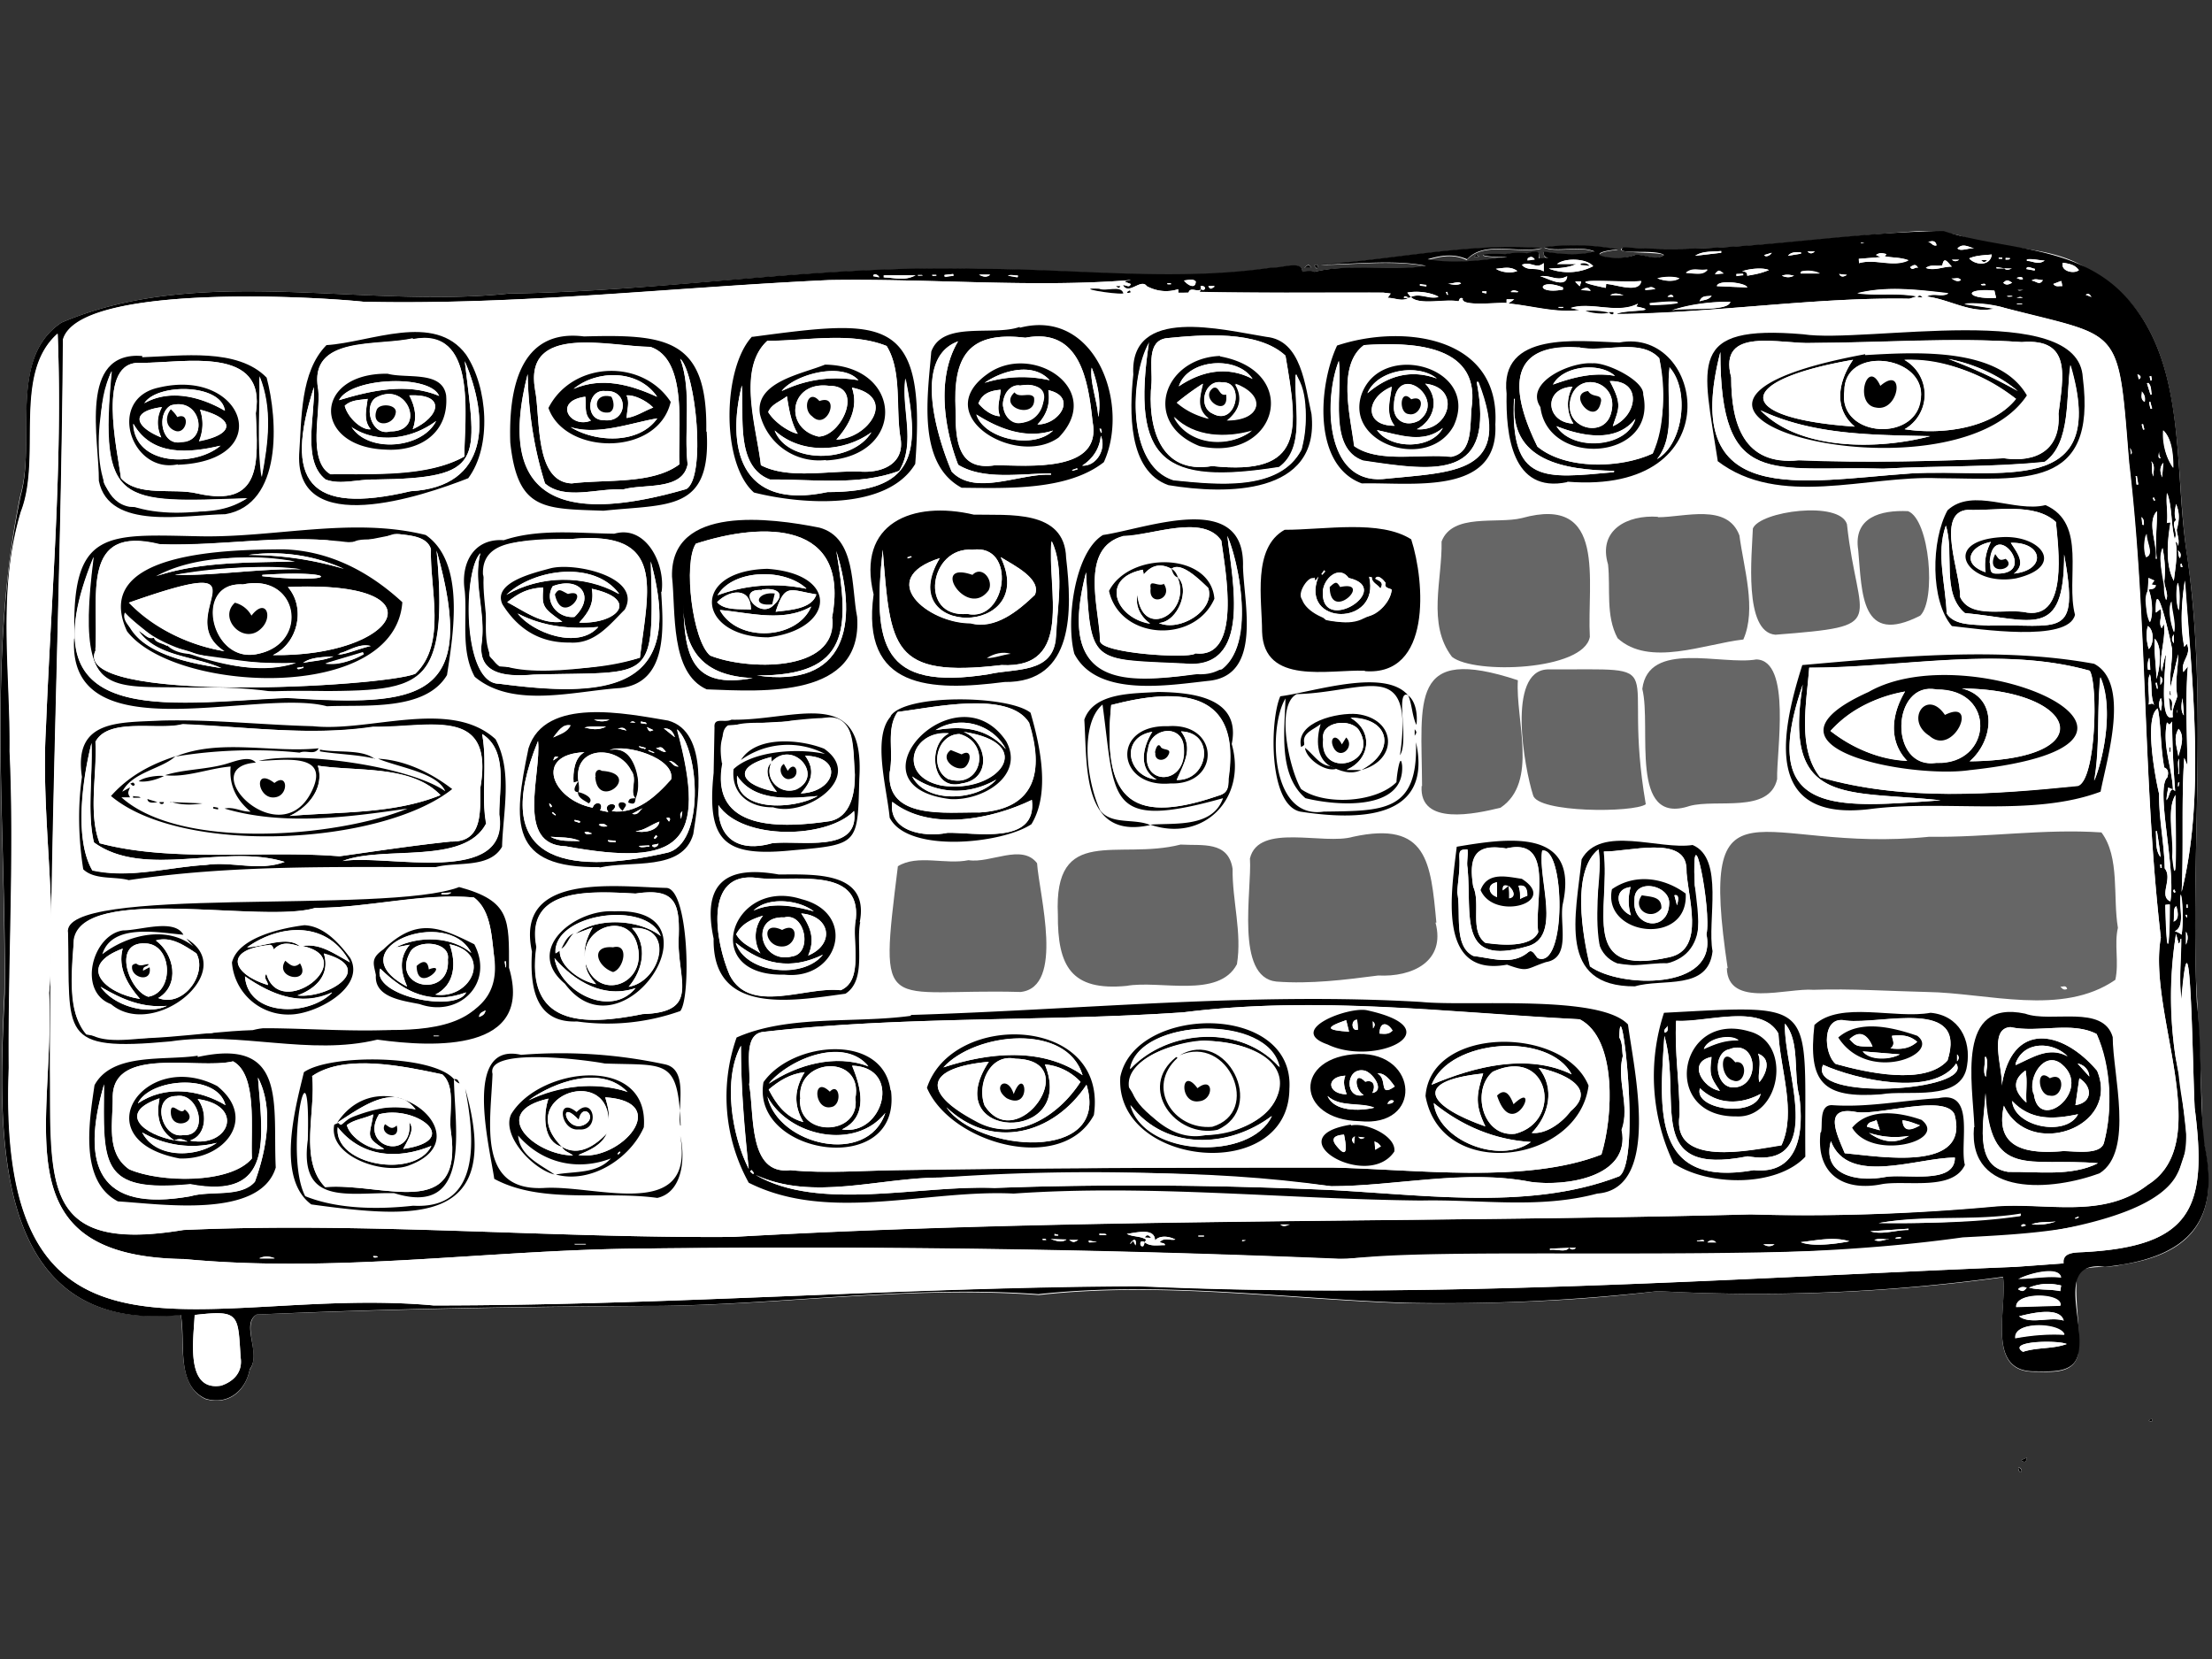 <svg class="grid-items-onclick-animation" id="cifruli-samotxe" version="1.1" xmlns="http://www.w3.org/2000/svg" x="0" y="0" viewBox="0 0 510.2 382.7" xml:space="preserve" enable-background="new 0 0 510.24 382.68">
    <rect x="0" y="0" width="510.2" height="382.7" fill="#333333" stroke="none"/>
    <style>
        .st0{fill:#fff}
        .st1{fill:#666}
    </style>
    <g id="Layer_1">
        <path class="st0" d="M41.7 303.3c1 6.2-1.1 16.2 5.7 19.4 5.3 1.5 9.2-1.8 10.2-6.8 2.7-3.6-2-10.4 1.6-12.7 31.2-1.3 62.4-1.8 93.4-2 29-.3 57.8-4.7 87-2.5 28.5-3.2 56.5 1 84.8 1.9 19.3.2 38.8-.4 58-2.8a418 418 0 0 0 79.6-3.2c1 7.6-4 22 7.4 21.8 3.5 0 8.6.6 9.8-3.6 1-6.4-1-13 0-19.5 2.8-1.6 7-.7 10.2-1.6 17.4-2.6 22.7-12 18.7-28.9a1151 1151 0 0 0-1.6-37c-1-32.7 2.7-65.4-2.1-98-3.4-22.6 1-53-22.5-65.5-8.7-6-20.4-4.4-30-8-3-.7-6-1-9.2-1-22.5 1.4-45.6 5.3-68.3 3.8-3 1.5 8.2.9 9.3 1.7-2 1.6-4.4-.2-6.6 0-4 1.8-13.7-.1-3.9-1.2-5.3-1-11.6-1.2-17.1-.5 3 1.3 8.1-.5 11.7 1-4 1-7.8.6-11.8 0 .1.7.1 1.5 1 1.4-.5.3-1.4 0-2 .2.3-2.4-1.3-1.5-2.7-1.2-1.7-.1-3.5-.2-5.1.2-7.6-.3-6.2.7.4.7-5.8.7-12.2 1.6-18.3.6 3.3-1 6.1-1.4 9 0 4-4.5 12-1.3 17.4-2.7-16.5-1.3-34.5 2.7-51.1 3.8 7.6 0 16.6-1.2 24.3.3-7.9 1.4-18-.6-25.7 1.3-1-.4-2 .2-2.8.2.2-3-5.1-.8-7-1.1-22.3 3.4-44.8.3-67.8.3-36.5-1-71.7 5.1-108.2 5.6-34 3.6-71.2-6.9-103.2 6.7-12.4 8.2-5.8 27.1-9.5 39.8-7.8 37.6-3.2 76.7-3.7 115-1.4 31.2-3.7 78.8 40.7 74zM302.5 61.8c-.7-.9-.7-.9-1.7 0h1.7zm165 274.4-1.4.6c1 .7 1.3.3 1.4-.6zM303.7 62c.6-.8 0-1.3-.6-.7l.6.7zm162.5 277.6c.2-.6 0-1-.7-1.2.1.6 0 1 .7 1.2zm-125-280.4c-.8-.6-.8-.6-1.1.1l1-.1zm155.2 268.6v-.5c-1 .1-1 .6 0 .5z"/>
        <path d="M41.7 303.3c-44.4 4.6-42.1-42.9-40.6-74.1.4-38.3-4.2-77.4 3.7-115 3.5-12.7-3-31.6 9.4-39.8 32-13.6 69.3-3.1 103.3-6.7C154 67.2 189 61 225.6 62c23 0 45.5 3 67.8-.3 2.2.2 7-1.8 7 1 .9 0 1.8-.5 2.8 0 7.8-2 17.8 0 25.7-1.4-7.6-1.5-16.7-.3-24.3-.3 16.6-1.1 34.6-5.1 51-3.8-5.3 1.4-13.3-1.8-17.2 2.6-3-1.3-5.8-1-9.1 0 6.1 1.1 12.5.2 18.4-.5-6.7 0-8-1-.5-.7a16 16 0 0 1 5-.2c1.5-.3 3.2-1.2 2.7 1.2.8-.1 1.7 0 2.2-.2-1 0-1-.6-1.1-1.4 4 .6 7.9 1 11.8 0-3.6-1.5-8.7.3-11.7-1a56 56 0 0 1 17.1.5c-9.8 1-.2 3 3.9 1.3 2.2-.3 4.6 1.5 6.7 0-2.1-1.5-11.7.2-9.4-1.8 24.6 1.9 49.4-3.5 73.9-3.7 13.6 4.4 30.2 3.1 41.3 14.4 15 15.3 11.7 40 14.8 60 5 34.4.7 69 2.3 103.5 1.3 11 .5 22 1.8 33 4 18.8-5.2 26.2-23 28-12-1.6-4 13.6-6.3 20.6-1.2 4-6.3 3.5-9.8 3.5-11.4.2-6.4-14.3-7.4-21.8a418 418 0 0 1-79.6 3.3 437 437 0 0 1-58 2.7c-28.3-1-56.3-5.1-84.9-2-29.1-2.1-58 2.3-86.9 2.7-31 .1-62.2.6-93.4 2-3.8 2.2 1.2 9-1.6 12.6-.9 5-5.1 8.4-10.2 6.8-7-3.2-4.5-13.2-5.7-19.4zM462.3 61.9c.6.6 1.2.2 1.8 0-1.2 0-2.4 0-3.6-.3v.3h1.8zM361.9 287.8c.4.3.9.7 1.6 0l-6 .2v.3c1.3-.3 3.6.7 4.4-.5zM499.2 134c.3-2.5.1-5-.4-7.6-1.2 3.6.5 8.1.8 12 .7-1.2-.4-3-.4-4.4zm-3.6 2c.6-.2 1.4 0 1.7-1l-1-.2.6-.9-1.4-.6c.1 3.4-1.3 6.6.3 10.2.8-1.3.7-5-.2-7.5zM264 286.5c-2-1-.3 2.7 0 0 1.3 1.1 3.1.6 4.7.7 0-.6-.7-.4-1.2-.7 1-1.2 2.4-.3 3.6-.6-1.5-.8-3.6-1-4.7.2 0-3-4.4-1.8-6.5-1.5 1.6.7 3.2.5 4.5 1.3l-.4.6zM501.2 182c-.3 0-.7-.2-1.1-.4l-.4 2.8c.8-.5.7-3.2 2-2a228 228 0 0 1-.7-16l-.6.7-.6-.5c-1 5.5 1.1 10 1.4 15.4zM277 66.7c1.2.7 1.3-1-.1-.7.6 2.2-2.5-.2-2.7 1.5h-2.4v-.8c-2.5.8-5 .5-7.3-.7-1.3-1.9-4.2 2.2-5.5-.3.7 0 1.5.8 1.8-.2l-1.3-.5c.2-.4.8-.2 1.3-.4-22.6 1.8-46.2-.4-69.5 0-35.8 1.6-71.5 5.8-107.4 5-13.5-1.4-65.3-4-69.3 8.7-.5 56-3 112-3 168.2.4 26.3-2.6 42.6 30.7 37.2 42.2-1.9 84.5 1.9 126.7 1.6 78-4.5 156.7-3.2 234.8-5.2 18.8.6 37.6-.2 56.3-1.9 11.9-.9 25 3.1 35.3-5 15.8-9.8-.2-39.6 3-57-4.2-36.3-3-73.2-7.3-109.6C488.5 75 489.8 78 462.3 71a26 26 0 0 0-9.2-1l6.8 1.2c-5.3 1.2-10.3-2.2-15.5-2.8 1.7-1 3.5.2 5-.8-7-.8-14.2-1.7-21 0 4.8.6 9-.1 13.8.7l-1.8.6c-21.4-.4-45 3.3-67.5 3.5 1.2-1 10.8-.5 4.5-1.7l.4-.7c-4.7 2.5-10.9-.5-15.5 1l2 .5c-5.4.7-10.8-1-16.4-1.5l1.4-1h-1.8v.9c-1.7-.3-10.8 1-10.1-1.1-.8-.2-.6.1-1 .7-3-.7-9 1-11-1 2.3-1 4.4.6 6.4-.1a12 12 0 0 0-7.2-.9l.8 1c-.5.6-1.5-.8-1.6.2h1.1c-1.6.9-3 0-4.8 0l.7-1-1.7-.2c-7.7 0-29.7.1-42.4-.2l.3-.6zM13.3 77c-10.4 9.3-3.5 28.4-8.4 41-5.5 18.4-2.4 36.7-2.6 55.4 1.1 24.2-.4 48.6-.2 72.9-3 77 45.3 50 97.9 54.8 54.4 0 108.3-4.2 162.7-4.4 67.2 3 136-1.8 202.3-4.5l11-.8c-.3-2.7 2.8-2.5 4.6-2.6 25-1.4 28.6-10.2 25.6-33.3-.5-10.1-1-50.6-3-25-.7-4.7 0-9.4-.1-14-.5.2 0 1-.6 1.1l-.6-2.2a95 95 0 0 0-.1 28.5c1.6 7 1.9 14.4 2.9 20.5-2.3 4.3-2.2 10-7 12.4-13.9 7-29.7 7.8-45 8.6-47.8 6.7-96.2 2-144 5-54-2.3-108.3-3-162.4-2.4-34.6.4-69 5.7-103.8 2.4-42.5-.6-29.7-30.8-31.2-61.4 2-20.5-1.9-40.8-.7-61.2 1.2-30.3 3.9-60.4 2.7-90.8zm31.6 226.3c-.2 5.2-2.3 17.7 6.1 16.3 3-1 5-3.2 4.5-6.5-.7-10-.2-11-10.6-9.8zm458.3-97.6c5.5-22 2.4-48.7.8-71.8a44.3 44.3 0 0 0-.2 15.3l.6-.7c1.2 2.6-1.5 4-.8 6.5l1-1.3c-.6 7.8-.2 15.2 0 22.9l-.8-1.8c-.7 9.9-.1 20.7-.6 30.9zm-4-28.6c-1-5-.7-9.7-1.5-13.7-3.2 1.9-.6 16 .3 19.7 0 5.9 1.2 11.5 1.3 17.2 2 2.4-1.5 6.4 1.3 7.6 1.3-7.7-3.5-26-.7-28.6.3-1 .2-1.9-.7-2.2zm1.4-18.5c-.3-3 .5-6 .4-8.8-.3-2-4-18.3-3.8-8.5l1.1-.8c.6 1.5-.6 3 .3 4.4l.5-1c.5 3.7-1.2 7.3-.5 11 2.8-13.3-1.9 12.5 2.5 10.5-.2-1.9.6-3.1 1.1-4.8-.6-3.5.2-6.3.2-9.7l-1.8 7.7zm-.8-38 .8-.1c-.7 4.1-1.2 9.8.8 13.5.3-3.1 1-6.1.4-9.1.4.3.4.5.6 1 .3-1.6-.2-2.3-.4-3.7.6-2 .8-3.8-.1-6-.3 1.6-.5 2.4 0 3.8-1.3.8.5 2.7-.3 4.3-1-3.6-.5-7.1-1.7-10.6-.4 2.3.2 4.5-.1 7zM466 280.5v-.4c-10.8 1.7-22 .2-32.7 2 10.9 0 21.9 0 32.7-1.6zm-1 21 10.2-.3c.5-3-10.5-3.2-10.2.3zm-.2 7.2c3.9-.7 7.4-1 11.3-.8-.8-2.7-11.8-3.3-11.3.8zm37-125.3c-2.2 3.3-.4 10-.8 14.2 1.2 11.3.7-9.8.7-14.2zM357.3 62c3.4 1.2 7 1 10.1-.6-1.4-1.8-6.5-2-8.3-.5h4.4c-2 1-4.1 1-6.2 1zm21.2 2.8c-3.8.5-21-1-8.2 1.6l.1-.9c2.2 0 7.7 2.3 8-.7zM476.7 310c-2.2-1-14-.7-10.1 1.8 3.4-1.1 6.8-.6 10.1-1.8zm-11-6.4c2.6 2 7.1 0 10.3 1-.9-3.3-7.5-1.7-10.3-1zm-66.6-234a46 46 0 0 0-13.6 2c3-.8 13.2.4 13.6-2zm36-11c-1.2-.3-1.6-.3-2.4.2l1 .5-5 .4.1 1c3.7-1.1 7.8 1 11.4-.7-1.9-.7-3.7-.5-5.5-.9l.4-.5zM465.6 295c3.3 0 6.5-.7 9.8-.3-.5-2.8-7.7-.8-9.8.3zM499 99.3c0 3 .4 6.1 2.3 8.6 0-3-.3-6.7-2.3-8.6zm-83.6 187.2c2.5 1 7.8.5 11.2-.2-3.7-1.1-7.5-.2-11.2.2zM460 67.1c-7.6-.7-6.3 2 .4 1.6L460 67zm15.4 229.4c-2.6-.6-5-.5-7.4.5 2.3.6 4.8.3 7.2.8l.2-1.3zm24-87.8c.3 12.8 1 11.2 1-.1l-1 .1zm-2-52.1c.7-2.3 1.5-7.2-.4-9.3-.2 3 .3 6.1.4 9.3zm-38-97.9c-2 .2-3.6.2-5.2.9 1.4 1.6 4.9 1.9 5.2-.9zm37.9 70.1h.1c-.4-3.6.2-7.2.1-10.9-2.4 2.6.1 7.4-.3 11zM408 62.3c-1.1-.6-4.4-.4-6.2.3 1 0 1.2.4 1.2 1 1.9-.4 3-.5 5-1.3zm94.4 112c.6-2 1.6-4.4.1-6.2-1.3 2.1-.4 4 0 6.3zm.8 41.3a32 32 0 0 0-.2-9.3c-.6 2.7 1.2 7.3-1.4 8.5.6.1 1.4.6 1.6.8zm-7.6-53.1c.6-.2 1-.4 1.3.2-1-2.3-.4-4.7-1-7.1-.9 1.5 0 4.7-.3 6.9zM475.8 60.6c-.6 2 2.6 2.6 3.7 1.7-.9-1-1.6-1.4-3.7-1.7zm19.6 83.8c-.5 1.8-.3 3.4.2 5.3 1.2-1 1.3-4.4-.2-5.3zM360.5 66.7v-.4c-5.7-2.3-6.6 1.7 0 .5zm42.5-.4c-.2-1-6.8-1.9-7-.3l7 .3zm45-5.1c-1.4.3-2.6-.3-3.8.6 2 .8 4-.4 6-.3-1-1-1.8-2.5-2.2-.3zM204 63.5v.5c2.3 0 4.6.9 7.2-.5H204zm152-2.8c-1.6 1.5-3-.6-4.9.4 1.4 1.6 3.3.4 5 1.5v-1.9zm5.5 3c-2.3 1.3-3.7-.3-6.2 0 1.8.5 6 3 6.2 0zm139.4 75c-.8 1.7-.2 5.1.6 7.1.4-2.4-.5-4.7-.6-7zm-5.9-10.2c2-.6 0-3.6.2-5.4a8.5 8.5 0 0 0-.2 5.4zM345.1 62c1.3.9 3.6 1 4.8.5-1.5-1.1-2.9-.7-4.8-.5zm86.3 222c2.7.9 6-.4 8.8-.3v-.3l-8.8.6zM380.6 70v.4c8.6-.1 8.6-1.3 0-.4zm13.3-7.8c-2 .4-3.3-.6-5 .8 1.9 0 3.9.7 5-.8zm-11.6 2c2 .8 4 .8 5.1 0-.8-.3-3.5-.4-5 0zm120 70.3c-.4 1.6-.3 5 .3 6.3.2-2.2.3-4.2-.2-6.3zM397 58.3v-.4c-2 .2-4.3 0-6 1.1l6-.7zm100.5 133.4h-.2c.2 2-.3 4.3 1 6-.2-2.3-.5-4.1-.8-6zm-224.4-127c.7 1 2.7 2.1 2.7.2-.8-.7-1.6-.3-2.7-.2zm201 217c-1.9.3-3.8 0-5.5.7 1.9.2 3.7 0 5.4-.6zM415.3 62.7v.4h4.4a7.1 7.1 0 0 0-4.4-.4zm86 149.9c1.4-.5 1-2.4.6-3.5-.8.3-.3 2.3-.6 3.5zM467.5 59.8v.4c1.5 0 2.6 1 4.1-.1-1.5 0-2.8-.5-4-.3zm-16-2.5c.7.8 2.7-.2 3.9 0-1.3-.3-2.7-1.3-3.9 0zm-391.7 233h3.6c-1.1-.5-2.3-.7-3.6 0zm436.4-183.9c.4 1.1-.1 2.4.5 3.5-.1-1.2.5-2.4-.5-3.5zM392 69.5c1-.4 2-.2 2.8-1.3-1.1.2-2.2-.2-2.8 1.3zm-20.6-1.4h3.1c-1-.3-2-.7-3.1 0zM242.3 285.8c1.2.3 2.4 1 3.7.1l-3.7-.1zm256.6-179c-.7 1-.8 1.7-.2 3.3l.2-3.3zm4.5 54.3c-.4 1.8-.3 3.1.3 3.9 0-1.4-.2-2.7-.3-4zm-88-102.6v-.3c-1 0-2.2-.2-3 .8l3-.5zm83 105.5c.2-1 .4-2 0-3a3 3 0 0 0 0 3zm5.8 50.9v3c.4-1 .6-2 0-3zM494 90.3c0 .8-.4 1.7.6 2.4.2-1 0-1.7-.6-2.4zm-28.6 207c1 .6 1.3.6 2-.3-.7-.2-1.4-.3-2 .4zm-21-241.5c.9-.2 1.2 1 2.2.8-.3-1.5-1.4-.8-2.2-.8zm-8.8 230c-1 .1-2-.3-3.3.2 1.3.6 2.3-.2 3.3-.1zm59.9-131.3h.4l-.2-2.8c-.4 1-.5 1.9-.3 2.8zM225.8 63.3c.9.5 1.7.8 2.6 0h-2.6zM475.6 66c0-.5 0-.8-.2-1.2l-1.8.7c.6.8 1.3.4 2 .5zm-4.4-1.4c-.9 0-1.7-.5-2.6.1 1.2.2 1.8 1.2 2.6-.1zm-57.4-1c-.9-.2-1.7-.4-2.8 0 1.2.5 2 .4 2.8 0zm81.7 24.7-.3.1.8 2.6h.3c-.2-1 0-2-.8-2.7zM406.7 287c.8.5 1.6.7 2.6 0h-2.6zM462 65.2c.7.7 1.4.4 2.1 0-1.2-.7-1.2-.7-2 0zM262 287.2c.3-3.4-2.6 1.5-.6-1l.6 1zM366.9 67c-.8-1-1.6-.4-2.3-.1l2.2.2zm29 219.6c-.9-.6-1.3-.6-2.1 0h2zM397.5 63c-1.1-.8-1.1-.8-2 .2l2-.2zM337 65.4c-.4-.7-2.2.2-3.1 0 1 .2 2.1.5 3.1 0zM246.6 286c1 .6 1 .6 2.1 0h-2.1zM442.4 61.8c-.5-1-1-.7-1.8-.2.5 1 1.2-.2 1.8.2zM502.6 175c-.5.8 0 2.4-.2 3.5h.2V175zm-9.8-63.3h.4l-.3-1.9h-.3l.2 2zM379.5 66.5v.4l2.3-.2c-1-1-1.6-.1-2.3-.2zm72.8-1.9c-.6-.8-1.4-.2-2.2-.4.8.5 1.4.9 2.2.4zM234.7 64v-.4c-.6 0-1.7-.3-2.2 0l2.2.4zm117.6-4.3v.4l1.7-.2c-.7-1-1.2-.5-1.7-.2zm48.2 3.6v.4l1.6-.2v-.3h-1.6zm100.9 83.1c-.6.8-.5 1.4 0 2v-2zM251.2 286.1v.5l1.8-.1c-.6-.2-1.2-.1-1.8-.4zM364.4 66l.3-1h-1.4l1 1zm104.9-3.5V62c-.5 0-1.8-.9-1.9 0l1.9.4zm-171.6 220h-2.4c1 .7 1.6 0 2.4 0zM135 287l.1-.1h-2.6v.1h2.5zm359-166h.4c0-1.2 0-1.2-.5-1.8l.2 1.7zm8.7 7.7c.3-.6.3-1.2-.4-1.8.2.8.1 1.2.4 1.8zM426 63.4l-1.8-.2c.4.8 1 .7 1.8.2zm72 40.7c-.2 1.5-.2 1.5.4 1.6a2 2 0 0 1-.4-1.6zM218 63.4v.5l2-.3-.1-.4-2 .2zM498.3 158c.4-.7.8-1.3 0-2v2zM458 65.8c0-.6-.7-.2-1-.3 0 .5.6.2 1 .3zM418.6 58h-1.7c.7.7 1.2.4 1.7 0zm-215.8 6c-.3-.8-1.4-1-1.4-.3l1.4.2zm77.3 2V66h-1.4c.5 1 .8.5 1.4.2zM496 94.3h.4l-.4-1.6h-.3c0 .6.2 1.1.3 1.6zM329 66v-.2l-1.5-.2v.3l1.5.2zm137.2 216.7c0 .5.8 0 1.1 0-.4-.4-.8-.3-1.1 0zm-1-214h1.4c-.6-.2-.6-.2-1.5 0zm32.3 88.8h-.3c0 .5.2 1 .3 1.4h.2l-.2-1.4zM407 58.8c.1.6 1.2.3 1.7-.5l-1.7.5zm59.6 5.6c0-.7-.8-.5-1.4-.3.7.3.8.5 1.4.3zM393 286.3c0-.6-1 0-1.6-.2v.2h1.6zm-43-218.9.1-.2c-.5 0-1-.6-1.7.1l1.6.1zm143 19 .3 1.1c.8-.6.2-.9-.3-1.2zM384.6 68.4h1.4c-.4-.7-.9-.4-1.4 0zM276.4 285v.2h1.3v-.2h-1.3zM451.9 59.9h-1.7c.5.4 1 .5 1.7 0zM253.6 284.5v.4h1.6c-.1-.5-1.1-.2-1.6-.4zM496.2 86.7l-.4.1.3 1c.4 0 0-.7.1-1zm-227-21.4.1.3h.8v-.3h-.8zm225 33.8.4-.1-.3-1.2h-.3c0 .5.2.9.3 1.3zm-57 186.3v.3c.5 0 .9 0 1.3-.2 0-.4-.9 0-1.3 0zm54.3-180.6c.4-.3.1-1-.2-1.5l.2 1.5zm-28.9-45.3v.4c.3-.1 1 .1 1-.3l-1-.1zm18.5 8.5 1.3.5c-.4-.6-.6-1-1.3-.5zm-15.9 2v.1l1.2.1v-.1h-1.2zm.2-3.1c.3.2 1 0 1.4 0h-1.4zm-122.6.8v-.5h-.9c-.2.5.5.3.9.5zM244 285v-.2l-.7-.2v.3l.7.1zm260.4-74h-.3l.2.6c.3 0 .1-.4.1-.7zM429.2 56c0 .3.6 0 .9 0h-.9zm73.8 74.8h.4l-.2-.8c-.4 0-.1.5-.2.8zm-143.5-60v.2c.3 0 1 .2 1.1-.2h-1zm-119 215v.2h.8c0-.4-.6-.2-.8-.3zM462.9 68.2c.2.3.9 0 1.3.1-.2-.3-1 0-1.3-.1zm34 47.2h.2l-.3-.7h-.2l.2.7zM286.5 286.1v.2l.8-.2c-.1-.1-.5 0-.8 0zm212-86.7h-.3l.1.8h.3l-.1-.8zM215.9 63.6v-.2h-.9c0 .4.6.1 1 .2zm245.2-4.2v.2l.7.1v-.3h-.7zm40.4 145.8c-.3.1-.3.4 0 .7.5 0 .1-.5 0-.8zM212.7 63.5v-.1h-1v.2l1-.1zm289.5 100v.9c.1-.2 0-.6 0-.8zm.1 17.7h.2l.2-.7h-.3v.7zM333.7 68h.3c-.2-.3 0-.8-.5-.6l.3.6zm145.8 212.8-.1-.2-.8.3.1.2c.3 0 .5-.2.8-.3zm-393.4 9c-.1.4.7.2 1 .2 0-.4-.6-.2-1-.3zm418.4-81.2c-.3 0-.1.5-.2.8h.3v-.8z"/>
        <path d="M302.5 61.8h-1.7c1-.8 1-.8 1.7 0zM467.5 336.2c-.1.9-.4 1.3-1.4.6l1.4-.6zM303.8 62l-.7-.7c.6-.6 1.2 0 .6.7zM466.2 339.6c-.6-.2-.6-.6-.7-1.2.6.3.9.6.7 1.2zM341.1 59.2l-1 .1c.3-.7.3-.7 1-.1zM496.4 327.8c-1 0-1-.4 0-.5v.5z"/>
        <path class="st0" d="m324.9 68.8.5-.3c2 2 8 .4 11 1 .3-.5.2-.9 1-.7-.7 2 8.4.9 10.1 1.1v-.8h1.7l-1.3.9c5.6.6 11 2.3 16.5 1.5l-2.1-.4c4.6-1.6 10.8 1.4 15.5-1l-.4.6c6.3 1.3-3.3.7-4.6 1.8 22.5-.3 46.2-4 67.6-3.6l1.8-.5c-4.9-.9-9-.1-13.8-.7 6.8-1.8 14-.8 21 0-1.5 1-3.3-.2-5 .7 5.2.6 10.2 4 15.5 2.8l-6.8-1c1-.6 7.5.2 9.2.8 26.7 7.2 26.3 2.9 28.7 35.7 4.3 36.4 3.2 73.3 7.4 109.6-3.1 17.4 12.7 47.2-3 57-10.3 8-23.4 4-35.3 5a472.4 472.4 0 0 1-56.3 1.8c-78.1 2-156.8.8-234.8 5.2-42.2.3-84.5-3.5-126.7-1.6-32.7 5.5-30.6-10.6-30.8-37.2 0-56.1 2.6-112.1 3-168.2 3.6-12.8 56.8-10 69.4-8.7 35.9.8 71.6-3.3 107.3-5 23.4-.4 47 1.8 69.6 0-.5.2-1.2 0-1.4.4l1.4.5c-.3 1-1 .2-1.8.3 1.3 2.4 4.2-1.7 5.5.2a9 9 0 0 0 7.2.7v.9l2.4-.1c.5-1.5 1.9 0 3-.8h-.1l-.3.7c12.6.2 34.8 0 42.4.1l1.6.2-.7 1c1.8 0 3.3 1 5 0h-.1zm-11 108.7c8.7-2.2 8.2-11.7-.9-12.8-4.4-.4-14.3 1.8-12.9 7.6.8-.4.8-.4.7-1-.3-2.4 2.2-3 3.8-4.2-1 3.3-1 7.8 2.2 9.6-2.5-.1-4-2.8-5.8-4.2.4 2.7 4.8 5.7 7.3 4.8 1.5 1 4 1 5.7.2zm11-17.1c-5.5-6.5-21.8-.7-29.6.2-2.5 5.4-2.8 25 4.6 26.6 13 2 30.7 2.1 26.7-16 .5 16.2-7.6 15.8-21.3 16-12.5 1.8-12.7-19.8-8.8-26.2-.2 7.5-1.7 17.7 4.6 23 7.2 1.9 23 3 22.3-7.4-.4-3.6-1.3 2.5-1.4 3.8-4.5 4.7-16.5 5.4-22 1.6-2.6-4.5-5.9-19.4-.9-22 15.9-.3 27.2-9 23.8 14.1 2.2-3.2-1.3-15.6 2-13.8.8 2.3.8 4.8 1.8 6.9.3-2.1 0-5.4-1.9-6.8zm-220.2 88.5c-5-5.7-28.5-5.8-34.6-1.6-2.1 8.6-6.4 24.5 1.7 30.5 24.1 3.3 44.4 4.9 35.5-26.6 2.2 11.2 3.8 27.8-12 26.9-8 1-17.5.8-24.9-2.2-5-9.5 1.3-39.8.6-13-2.1 15.4 9.3 12 19.9 12.3 18.2 5.7 14-15.4 13.8-26.4.3.6.7 1 1.3 1-.5-.8-.5-.8-1.3-1zm293.8-25.5h-.2c-2.6 10.2 31.5 3 38.7 5 12.7-1.4 53.1 11 51.2-9.5-.3-8.1 1-20-3.5-27-13.3-.8-26.4 1.4-39.7 1.1-39.8 4-53.4-16.4-46.5 30.4zM210.1 234v.2c-13.1 1.8-28.2-.3-40.1 5a41 41 0 0 0 2.7 33.5c18.5 9.3 41 1.5 61 2.5 31.5-2.2 62.8 1.3 94 1.6 13.6-.3 27.3 2 40.7-1.6 15-1.1 8.3-28.9 7.1-39-6.2-7-37-4-47.7-5.1-39.3-2.4-78.4 1.7-117.7 3zm121-21.3h.2c-1.3-14-2-23.6-19.2-19.8-6.8 2-21.8-3.3-23.8 5 .5 7.3-3.5 27.4 6 28.4 8 .6 15.9-.4 23.6-1.4 7.8.4 15.6-3.2 13.2-12.2zm-87-1.9c-.2 12 3 17.7 15.7 16.5 7.7-1.4 21.3 3 25.5-5 1.2-7.3-1.1-14.7-1-22-1-6.5-7-5.3-12-5.6-14.5 3.8-29.4-4.8-28.3 16.1zm-42.6-73.8c-3 21.8 13.1 22.4 30.3 20.2 16.1.2 15.5-16.7 14.1-28.7-.2-11.2-13.3-9.7-21.3-10-14.1-3.2-27 2-23 18.5zM351 119.5c-22-.1-19 5.8-19.2 24.7 1 15 24.8 9.7 33.7 5.5 3-8.3 1.3-19.8-1-28.3-3-4.6-9-1.6-13.5-1.9zM235.4 228.8c10.2-1.1 4.3-22.4 3.8-29.7-3.4-4.6-10.8 0-15.8-.7-5.2 1.1-11.9-1.4-16.3 1.4-4.4 35.5-3.5 28 28.3 29zm154.3-43c6.2-1.6 18.4 2 20.1-6-.1-6.2 3.5-27.5-4.7-27.7-8 1.4-25-4.5-26.3 6.8 2.3 8.8-3.2 31.7 11 27zm-251.4 14.3c7-1.8 19.1 1 21.6-7.7 1.2-7.5 3.7-23.6-5.8-26.2-9.6-1.7-28.4-5.7-32.2 6.4-3.6 17.2-4.5 27.7 16.4 27.5zm244-80.8c-7-.6-13.9 3-11.4 10.9.6 5.6-.6 11.8 2.1 17 7.4 6.7 20.2 1.3 29.1.3 3-7 .2-16.4-1-24-2.8-7.5-12.5-4.2-18.7-4.3zm-2.7 66.2c-1.2-10-1.7-20.3-3-30.3-1.9-2-6-.2-8.8-.5-4.6.6-9.9-1.3-14.1.4-3.4 6.7-4.8 27 3.2 30.7 7.4 0 16 2.4 22.7-.3zm-64.8-30.8v.1c15.4 1.2 13.9-20.5 10.7-30.4-7.9-4.6-20-2.3-29.2-2.2-7.5 4.1-5.2 16-5.2 23.5.4 12.4 15.3 8.7 23.7 9zM455.4 260h-.1c-1.4 16.4 18.4 14.5 29 10.6 8-5 3-22.9 3-31.4-2.2-7.6-14.1-3.2-20.2-5.4-16-3.4-12.1 16-11.7 26.2zM328 181.2h-.1c-.6 9.4 12.5 6.5 18.2 5.1 8.8-5.9 3.4-20.3 4-29.4-25.1-8.3-22.2 4.5-22 24.3zM87 239.8c13.1 1.8 36.2 2.9 30.3-16.6 0-11.1.4-15.5-11.7-18.7-17.4 6.9-90.7-1-89.9 10.7.5 23.3-2.5 27.4 23.6 25 16-2.5 32 3.4 47.8-.4zm309.2-133.5c14.2 11 34.4 3.3 51 4 19.4 0 36.5 2.8 33.2-23.2-.8-18-50.4-7.8-64.5-10-27-2.3-23.1 6.8-19.7 29.2zm-198.5 36c-1.4-6.9-.2-18.4-8.7-20.6-11-2.2-34.4-5.3-34 11.3 1 9-.7 27.5 12.2 26.3 12.5 0 31.9.3 30.5-17zm211.8 4c26.7-2 19-2.1 16.5-25.3-1.7-5.6-20-3.2-21.7 1-.2 5.7-2.2 23.8 5.2 24.4zm-392.3 1c-1.7 26.7 42.2 11.3 58.2 15.6 8.8-.4 22.7 1.2 27.7-7.2 1.5-9.7 4.2-26-4.9-32.3-16.8-4.2-34.6.6-51.8.3-21.6-.5-30.1-2-29.2 23.6zm145.7-47.8c.3-21.6-9.4-22.4-28.3-21.9-14.8-1.9-17.3 12.5-16.9 24.6 1.7 15.7 7.7 15.1 21.5 15.6 14.9-1.6 25 .3 23.7-18.3zm72.3-24c-6.1 2.1-17.8-1.6-20.5 5.6-.7 10-3.3 25.8 7.1 31.4 10.4.1 24.4.7 32.8-6 6-13.2-1.9-35.5-19.4-31zM100.5 200c4.8-1.3 12.4.4 15.3-4.7.2-8 2.5-17.3-1.4-24.7-6.6-7.9-20.5-3.3-29.8-3.7-15.8 1.7-31.5-1.2-47.3-.7-9.8.5-20.5-.3-18.4 13-1 7-.8 14.3.3 21.3 2.6 2.5 7.2 1.6 10.5 2.4 23.5-3.4 47-3 70.8-2.9zm315.2-46.6c-5.3 16.6-8.7 36.1 15.7 33.3 17.2-2.3 37.4 1.8 53-4.1 1.7-7.8 7-25-1.4-29.5-21.8-4-45.6-1.6-67.3.3zM173.5 77.6c-6.8 7.2-7.3 29.1.4 36 11 2.8 30.7 4.2 37.2-6.6 2.7-34.8-7.3-33.4-37.6-29.3zM45.6 243.8v-.3c-7.6 1.2-19.6-.8-23.8 6.8-1.2 8.3-3.5 22 5.4 26.8 10 .6 32.8 4 36.3-7.8-.7-14.5 3-30-17.9-25.5zm370.8 23c-.3-36.2 3.7-35-32.6-33.1a46.9 46.9 0 0 0 2.2 34.6c7.8 5.3 23.7 5.6 30.4-1.5zM286.7 130.7c.5-17.8-22-8.7-32.3-7.3-6.6 4-8.6 20-6.6 27.4C253 161 269.7 158 279 157c12-1.5 7.8-17.8 7.6-26.2zM345 97.9c1.2-20.5-21.5-23.3-36.5-18.3-4.4 9.3-5.7 27.7 5.7 32 11.3-.4 31.6 3 30.8-13.7zm-192.4 38.6c1-6.4-3.5-15.5-10.8-13.3-8.4-.2-17.5-1.3-25.6 1.4-7-.4-9.9 5.4-8.9 11.7.6 6.5-1 13.9 2.3 19.8 8.8 7.4 22.8 3.2 33.5 2.6 11-1.1 10-14 9.5-22.2zm276.1-9.6c.9 10.1.6 22 14.3 15.1 3.8-3.6 2.2-22-2.8-24-6.3-.4-12.7 1.3-11.5 8.9zM361.5 111c38.2 3 31.7-35.7 12-32.1-9.5-.3-27.7-2.7-26 11.8-.2 9.4 1.2 23 14 20.4zm-59-15.6c-1.5-6.5-2.3-17-10.5-17.8-10-1.6-31.5-7.3-30.6 8.7-.9 8.3-1.3 22.2 8 25.5 13.3 2.2 35 2.4 33-16.4zM69 104.8c-.8 19.5 28.3 9.7 39 5.5 5.5-7.4 4.6-21-.5-28.5-7.3-9.9-22-2.8-32.2-2.2-6.1 6.2-5.7 17-6.3 25.2zM32.8 82.4V82c-8.4-.8-11.3 6.4-10 13.7-.8 5.6-1.1 12.4.6 17.5 5.8 8.7 19.5 5.4 28.6 5.3 13.2-2.4 12-21.8 9.5-31.5-6.7-7-19.6-5-28.7-4.7zm344.3 145.1c6.3-2 17 1.1 17.9-8-1.3-7 2.8-21.5-4.6-24.6-7.7 1.1-21.2-4.6-25.6 3.3-1.3 12.9-5.8 29.4 12.3 29.3zm56.8 24.9c6-1 18.6 1.9 19.8-6.6 1-6-2-11.6-8.4-12.2-8.2 1.5-20.9-2.8-26.8 2.7-1.4 13.4 1.9 17.1 15.4 16zm37.9-135.8c-7 1.7-16.8-4.3-22.6 1-3.8 7-4 21 1 26.8 5.8.6 26.9 4 28.4-2.6-2.2-8.3 3-21-6.8-25.3zm-51.9 144.6c-1 9.9 5.6 13.8 14.4 12 5.6-1 16.1 1.5 19-4.5-.9-13.8 2-17.3-14.2-14.7-5.5.3-11 1.7-16.6.9-3.1 0-2 4.9-2.6 6.3zm-84-65.9c-1.1 10.3-4.6 30.2 11.7 27.2 5 1.8 4.2 1 9-.6 6-1 3-9.2 3.9-13.6 3.7-17.4-12.7-15-24.5-13zm-137.7-15.7c1.3-22-14.8-13.3-29.6-13.6-1.5.8-4-.7-3.8 1.8l-.2 10.5c-1.7 16.1 2.7 19.4 18.4 17.8 15.1-1.3 14.8-1.6 15.2-16.5zm-70 91.3c8 2.3 17.1-3.6 20.3-10.9 1.3-16.9-24-14-30.6-3-2.3 4.9 5 12.7 10 14-3.2-2.4-8-4.3-8.4-9a18.8 18.8 0 0 0 21.4 5.2c-3.3 3.6-8.3 3-12.7 3.7zm77.3-105.7c-4.4 4.8-.9 16.7-.3 23.3 4.2 8.4 26 6 32.7 1.6 4.4-7.2 2-18.1-.2-25.7-5-4.1-29-4.3-32.3.8zm-48.6 94.4c-.7-4.3 2-12.9-3.6-14.1-10.8-2.3-22-3-33-2.2-13.6-3.1-7.4 21-6.3 28.6 10.8 6 25.4 2.7 37.6 4.4 6-1.3 6.5-9.3 5.3-14.3 3.5 20-19.2 11.3-31.3 12-15.7.9-12.4-15.1-12-26.3-1.7-6.3 22-3.1 25.9-2.4 14.2.5 17-1.4 17.4 14.3zm108.4-69.4c12.2 4.1 22.4-6 18.7-18.6 2.2-10.7-8.8-11.9-16.9-12-5.6.5-14.8 0-17 6.4.7 10.8-.6 27.8 15.2 24.3-3.7-1.6-8.8 0-11.5-3.3-3.2-6.4-4.9-20 .5-24.5 3 22 .8 29.2 27.9 21.6-2.5 6.8-11.1 5.7-17 6.1zm-142.6 29.3c-.5 8 .7 16.5 10.4 16.1 8 1.3 16 .1 23.8-2.4 2.6-3 2-28-3.2-28.4-12-.2-35-3.6-31 14.7zm75.7-6.7c2.3-11.9-10.6-11-18.7-11-12.4-2.3-17.8 2-15.1 14.7-.3 17.8 18 14.4 30.4 12.7 5-3.1 2.5-11.3 3.4-16.4zm60.7-145c-.4-2-4-.5-5.6-1.2-6-.3 3.2 1.3 5.6 1.1zm106.6 4c1.7.5 4.2.7 5.4.3a18 18 0 0 0-5.4-.4zm-39.4 98c.5-1 .5-1 0-1.6v1.5zm117-101.2c-.3-.4-.6-.7-1-.1h1zM371 72c.4.6 1.4.7 1.1 0h-1zm-110.2-4.6-.2-.4c-1 .3-.7.8.2.4zm-3.4-1.5c.7.6.7.6 1 0h-1z"/>
        <path class="st0" d="M13.3 77c1.2 30.4-1.5 60.5-2.7 90.8-1.2 20.4 2.7 40.7.7 61.2 1.5 30.4-11.3 60.9 31.2 61.4 34.7 3.3 69.2-2 103.8-2.4 54.7-.7 110 .1 164.5 2.4 33.4-4.5 178.6 6.5 191.4-19.7 4-7.5 1-14.6.3-23a90.4 90.4 0 0 1-.6-32.3l.6 2.2c.6-.2.1-.9.6-1.1 0 4.6-.6 9.3 0 14 2.2-25.6 2.6 14.9 3.1 25 3 23-.6 32-25.6 33.3-1.8.1-5 0-4.7 2.6l-11 .8c-66.2 2.7-135 7.6-202.2 4.4-54.4.3-108.3 4.5-162.7 4.5C47.6 296.3-1 323.3 2 246.3c-.2-24.4 1.3-48.8.2-73 .2-18.6-2.9-37 2.6-55.3 4.9-12.6-2-31.7 8.4-41z"/>
        <path class="st0" d="M44.9 303.3c10.4-1.2 10-.2 10.6 9.8.5 3.3-1.5 5.5-4.5 6.5-8.4 1.4-6.3-11-6.1-16.3zM503.2 205.7c.5-10.2-.1-21 .6-30.9l.7 1.8c0-7.7-.5-15 .2-22.9l-1.1 1.3c-.8-2.5 2-3.9.8-6.5l-.6.7c-1.1-5-.5-10.7.1-15.3 1.7 23 4.8 49.8-.7 71.8zM499.2 177c1 .4 1 1.3.7 2.3-2.8 2.6 2 20.8.7 28.6-2.8-1.2.6-5.2-1.3-7.6-.1-5.7-1.4-11.3-1.3-17.2-.9-3.8-3.5-17.7-.3-19.7.8 4 .6 8.7 1.5 13.7zM500.6 158.6l1.8-7.7c0 3.4-.8 6.2-.2 9.7-.5 1.7-1.3 2.9-1 4.8-4.5 2 .2-23.8-2.6-10.5-.7-3.7 1-7.3.5-11l-.5 1c-.9-1.4.3-3-.3-4.4l-1 .8c-.3-9.8 3.4 6.4 3.7 8.5 0 2.9-.6 5.7-.4 8.8zm-.3 2.3.3 3h.4c-.4-1 .6-2-.7-3zm.2-1.5h-.1v1l.3-.1-.2-.9zM499.8 120.7c.3-2.5-.3-4.7 0-7 1.3 3.5.9 7 1.8 10.6.9-1.6-1-3.5.3-4.3-.5-1.3-.2-2.2 0-3.7 1 2.1.7 4 .2 5.9.1 1.4.6 2 .3 3.7-.2-.5-.1-.7-.6-1 .5 3 0 6-.4 9-2-3.6-1.5-9.2-.7-13.4-.4 0-.6 0-1 .2zM466.1 280.4a233 233 0 0 1-32.7 1.7c10.7-2 21.9-.4 32.7-2.2v.5zM465.1 301.4c-.3-3.5 10.7-3.3 10.2-.3l-10.2.3zM464.9 308.6c-.5-4 10.5-3.6 11.3-.8-3.9-.2-7.4 0-11.3.8zM501.2 182.1c-.3-5.4-2.5-10-1.4-15.4l.6.5.6-.7c0 5.3.3 10.6.7 16l-.5-.4zm-.8-8.7h.2v-1h-.2v1z"/>
        <path class="st0" d="M501.8 183.3c0 4.4.5 25.5-.7 14.2.4-4.1-1.4-11 .7-14.2zM357.4 62c2-.2 4.3-.2 6.2-1.1h-4.4c1.8-1.5 6.9-1.3 8.3.5a12.6 12.6 0 0 1-10.1.6zm7.2-1.2v.3l2 .2c-.6-.7-1.3-.6-2-.5zM378.6 64.8c-.4 3-5.9.8-8.1.7l-.1.9c-12.8-2.7 4.4-1.1 8.2-1.6zM476.7 310c-3.3 1.2-6.7.7-10.1 1.8-3.9-2.5 8-2.7 10.1-1.8zM465.7 303.6c2.8-.7 9.4-2.3 10.3 1-3.2-1-7.7 1-10.3-1zM399.1 69.6c-.4 2.4-10.7 1.3-13.6 2 4.3-1.5 9-2 13.6-2zM435.1 58.6c0 .2-.2.3-.4.5 1.8.4 3.6.2 5.5 1-3.6 1.7-7.7-.5-11.4.6v-1l5-.4-1.1-.5c.8-.5 1.2-.5 2.4-.2zM264 286.5l.4-.5c-1.3-1-3-.6-4.5-1.4 2-.2 6.5-1.5 6.5 1.5 1-1.2 3.2-1 4.7-.2-1.2.3-2.5-.6-3.6.6.5.3 1.2.2 1.2.7-1.6 0-3.4.4-4.7-.7zm1.4-1c-.6-.7-.9-.7-1.3-.1h1.3zM465.6 295c2-1.2 9.3-3.2 9.8-.4-3.3-.4-6.5.3-9.8.3zM499 99.3c1.9 1.9 2.2 5.7 2.2 8.6a14 14 0 0 1-2.3-8.6zM415.3 286.5c3.7-.4 7.5-1.3 11.2-.2-3.4.7-8.7 1.3-11.2.2zM460 67l.4 1.7c-6.7.4-8-2.3-.4-1.7zM475.4 296.5l-.2 1.3c-2.4-.5-4.9-.2-7.2-.8 2.4-1 4.8-1.1 7.4-.5zM499.5 208.7l1-.1c0 11.4-.8 12.8-1 .1zM495.6 136c1 2.5 1 6.2.3 7.5-.6-2.2-1.8-5.8-.3-7.5zM497.4 156.6c-.1-3.2-.6-6.2-.4-9.3 1.9 2.1 1.1 7 .4 9.3zM459.4 58.7c-.3 2.7-3.8 2.5-5.2.9 1.6-.7 3.2-.7 5.2-.9zm-1.1 1.2-1.3.1c.4.5.7.6 1.3 0zM497.3 128.8c.3-3.5-2.2-8.3.2-10.9 0 3.7-.5 7.3 0 11h-.3zM408 62.3c-2 .8-3.1 1-5 1.3 0-.6-.2-1-1.2-1 1.8-.7 5-.9 6.2-.3zM325.4 68.5l-.8-1c2-.5 5.9 0 7.2 1-2 .7-4.3-1-6.4 0zM502.4 174.4c-.3-2.2-1.2-4.2.1-6.3 1.5 1.8.5 4.3 0 6.3zM503.2 215.6a4 4 0 0 0-1.6-.8c2.6-1.2.8-5.8 1.4-8.5.6 1.1.5 7.7.2 9.3zM495.6 162.5c.3-2.2-.6-5.4.3-7 .6 2.5 0 4.9 1 7.2-.4-.6-.7-.4-1.3-.2zM475.8 60.6c2 .3 2.9.6 3.7 1.7-1 1-4.3.3-3.7-1.7zM495.4 144.4c1.5.9 1.4 4.3.2 5.3-.5-1.9-.7-3.5-.2-5.3zM360.5 66.8c-6.7 1.2-5.7-2.8 0-.5v.5zM403 66.3l-7-.3c.2-1.6 6.9-.8 7 .3zM448 61.2c.4-2.2 1.2-.7 2.2.3-2 0-4 1-6 .3 1.2-.9 2.4-.3 3.8-.6zM203.9 63.5h7.2c-2.6 1.4-5 .5-7.3.5v-.5zM356 60.8v1.8c-1.7-1.1-3.6.1-5-1.5 1.8-1 3.3 1.1 5-.4zM361.4 63.6c-.3 3.1-4.4.6-6.2.1 2.4-.3 3.9 1.3 6.2 0zM499.2 134c-.5-2.3-1.5-5.4-.4-7.6.5 2.6.7 5 .4 7.6zM500.8 138.8c0 2.3 1 4.6.6 7-.8-2-1.4-5.5-.6-7zM495 128.5c-.6-1.1-.6-3.6 0-5.4 0 1.8 1.8 4.8 0 5.4zM345 62c2-.2 3.4-.6 5 .5-1.3.6-3.6.4-5-.5zM431.4 284l8.8-.6v.3c-2.9 0-6.1 1.2-8.8.3zM380.5 69.9c8.6-1 8.6.3 0 .4V70zM393.8 62.1c-1.1 1.5-3.1.8-5 .8 1.7-1.4 3-.4 5-.8zM382.2 64.2c1.6-.5 4.3-.5 5.1 0-1.1.7-3.2.7-5 0zM502.3 134.4c.5 2.1.4 4.1.2 6.3-.6-1.3-.7-4.7-.2-6.3zM397 58.3l-6 .7c1.7-1.2 4-.9 6-1.1v.4zM495.6 136v-2.7l1.3.6-.7.9 1 .2c-.1 1-1.1.8-1.6 1zM497.5 191.7l.9 6c-1.4-1.7-1-4-1.2-6h.3zM273 64.7c1.2-.1 2-.5 2.8.2 0 2-2 .8-2.7-.2zM474 281.8c-1.7.5-3.5.8-5.4.6 1.8-.7 3.6-.4 5.4-.6zM415.4 62.6a7 7 0 0 1 4.4.4h-4.3v-.4z"/>
        <path class="st0" d="M501.4 212.5c.3-1.2-.2-3.2.6-3.5.3 1.1.8 3-.6 3.5zM467.5 59.9c1.3-.3 2.6.1 4.1.2-1.5 1-2.6.2-4.1 0v-.3zM451.5 57.3c1.2-1.3 2.6-.3 3.9 0-1.2-.2-3.2.8-3.9 0zM59.8 290.2c1.3-.6 2.5-.4 3.6 0h-3.6zM361.9 287.8c-.8 1.2-3 .2-4.4.5v-.3l4.4-.2zM496.2 106.4c1 1 .4 2.3.5 3.5-.6-1.1-.1-2.4-.5-3.5zM499.2 134c0 1.4 1.1 3.2.4 4.4-.6-1.4-.5-3-.4-4.4zM392 69.5c.6-1.5 1.7-1 2.8-1.3-.8 1.1-1.8.9-2.8 1.3zM501.1 182c-.9.7-.7 1.8-1.4 2.6 0-1 .2-1.8.4-2.9l1 .4zM371.4 68.1c1-.7 2-.3 3.1 0h-3.1zM242.3 285.8l3.7.1c-1.3.8-2.5.2-3.7-.1zM499 106.8l-.3 3.3c-.6-1.6-.5-2.3.2-3.3zM503.4 161l.3 4c-.6-.8-.7-2-.3-4zM415.5 58.5l-3.1.5c.8-1 2-.8 3-.8v.3zM498.4 164a3 3 0 0 1 0-3c.4 1 .2 2 0 3zM504.2 214.9c.6 1 .4 2 0 3v-3zM494 90.3c.7.7.9 1.5.7 2.4-1-.7-.6-1.6-.6-2.4zM465.5 297.4c.6-.7 1.3-.6 2-.4-.7.9-1 1-2 .4zM444.5 55.8c.8 0 1.9-.7 2.2.8-1 .3-1.3-1-2.2-.8zM435.7 285.9c-1-.1-2 .7-3.3.1 1.3-.5 2.3 0 3.3-.1zM495.6 154.5c-.3-1-.2-1.9.2-2.8l.2 2.8h-.4zM225.8 63.4h2.6c-.9.7-1.7.4-2.6 0zM475.6 66c-.7-.1-1.4.3-2-.5l1.8-.7.3 1.2zM471.2 64.6c-.8 1.3-1.4.3-2.6.1.9-.6 1.7 0 2.6-.1zM413.8 63.5c-.8.5-1.6.6-2.8.1 1-.4 2-.2 2.8 0zM495.5 88.3c.7.8.6 1.8.8 2.7h-.3l-.8-2.6h.3zM406.7 287h2.6c-1 .6-1.8.4-2.6 0zM462 65.2c1-.7 1-.7 2.1 0-.7.4-1.4.7-2 0zM261.9 287.3l-.6-1.2c-2 2.6 1-2.3.6 1.2zM366.8 67l-2.2-.2c.7-.2 1.5-1 2.2.2zM395.8 286.5h-2c.8-.6 1.3-.6 2 0zM397.6 63.1l-2 .2c.9-1 .9-1 2-.2zM337 65.4c-1 .5-2.2.2-3.2 0 .9.2 2.7-.7 3.1 0zM246.6 286h2.1c-1 .6-1.1.6-2.1 0zM442.4 61.8c-.6-.4-1.3.8-1.8-.2.7-.5 1.3-.8 1.8.2zM502.6 175v3.5h-.2c.2-1-.3-2.7.2-3.5zM492.8 111.8l-.2-2h.2l.4 2h-.4zM379.5 66.5c.7 0 1.3-.7 2.3.2l-2.3.2v-.4zM452.3 64.6c-.8.5-1.4.1-2.2-.4.8.2 1.6-.4 2.2.4zM234.7 63.9l-2.2-.3c.5-.4 1.6 0 2.3-.1v.4zM352.3 59.6c.5-.3 1-.7 1.7.2-.6 0-1.1 0-1.6.2v-.4zM400.5 63.2l1.5-.1v.3l-1.5.2v-.4zM501.4 146.3v2c-.5-.6-.6-1.2 0-2zM277 66.7l-.1-.7c1.6-.2 1.1 1.3.1.7zM251.2 286.1l1.8.4h-1.9v-.4zM364.4 66l-1.1-1.1h1.4l-.3 1zM469.3 62.4l-1.9-.3c0-1 1.4-.1 2-.1l-.1.4zM297.7 282.4c-.7 0-1.4.7-2.4 0h2.4zM135.1 287.1h-2.5v-.1h2.6l-.1.1zM494.2 121l-.2-1.7c.5.6.5.6.5 1.8h-.3zM502.8 128.8c-.3-.6-.2-1-.4-1.8.8.6.7 1.2.4 1.8zM426 63.4c-.8.5-1.4.5-1.8-.2l1.8.2zM264 286.4c0 .8-.9 1.6-1 .5 0-.7.6-.7 1-.4zM498 104.1c0 .6 0 1.1.4 1.6-.6-.1-.6-.1-.4-1.6zM217.9 63.4l1.9-.2v.4l-2 .2v-.4zM498.3 158v-2c.8.8.4 1.4 0 2zM462.3 62h1.8c-.6 0-1.3.5-1.8-.1zM457.9 65.8c-.4-.1-1 .2-1-.3.3.1 1-.3 1 .3zM418.6 58c-.5.4-1 .7-1.7 0h1.7zM202.8 64l-1.4-.3c0-.6 1-.5 1.4.2zM280.1 66c-.6.4-.9.9-1.4 0l1.4-.1v.2zM496 94.2l-.3-1.5h.3c0 .4.2 1 .4 1.4l-.4.1zM329 66l-1.5-.2v-.3l1.5.2v.3zM466.2 282.6c.3-.3.7-.4 1.1 0-.4 0-1 .5-1.1 0zM465.1 68.7c.9-.3.9-.3 1.5 0H465zM497.5 157.4l.2 1.3h-.2l-.3-1.2h.3zM407 58.8l1.6-.5c-.5.8-1.6 1-1.7.5zM466.5 64.4c-.6.1-.7 0-1.4-.3.6-.2 1.4-.4 1.4.3zM393.1 286.3h-1.6v-.2c.5.1 1.5-.4 1.6.2zM350 67.4h-1.5c.7-.7 1.2-.3 1.7-.2l-.1.2zM493.1 86.3c.5.3 1 .6.3 1.2l-.3-1.2zM384.6 68.5c.5-.4 1-.7 1.4 0h-1.4zM462.3 61.9h-1.8v-.3l1.8.3zM276.4 285h1.3v.2h-1.3v-.2zM451.9 59.9c-.8.5-1.2.4-1.7 0h1.7zM253.6 284.5c.5.2 1.5-.1 1.6.3l-1.6.1v-.4zM496.2 86.7c0 .4.4 1-.2 1.1l-.2-1h.4zM269.3 65.3h.7v.2h-.7v-.2zM494.3 99 494 98l.3-.1.3 1.2h-.3zM437.2 285.4c.4.1 1.2-.3 1.3.2l-1.2.1v-.3zM491.5 104.8c0-.4 0-.8-.2-1.5.3.6.6 1.2.2 1.5zM462.6 59.5h1c0 .5-.7.3-1 .4v-.4zM481 68c.8-.4 1 0 1.4.5l-1.3-.5zM465.2 70h1.2v.2h-1.2V70zM465.4 66.9h1.4c-.5 0-1 .2-1.4 0zM361.9 287.8h1.6c-.8.7-1.2.3-1.6 0zM342.8 67.7c-.4-.2-1 0-.9-.5h1l-.1.5zM244 285h-.8v-.4l.9.2v.2zM504.4 211c0 .2.2.6-.1.6l-.2-.6h.3zM429.2 56h.9c-.3 0-.8.3-.9 0zM503 130.8c0-.3-.3-.8.2-.8l.2.8h-.4zM359.5 70.8h1.1c0 .4-.8.1-1.1.2v-.2zM240.5 285.7c.2.1.8 0 .8.3h-.8v-.3zM462.9 68.3c.4 0 1.1-.2 1.3.1-.4 0-1.1.2-1.3-.1zM325 68.7h-1.2c0-.6.8-.3 1 0h.1zM496.8 115.5l-.3-.6.3-.1.3.6-.3.1zM286.6 286l.8.1-.9.2v-.2zM498.6 199.4v.8h-.2l-.1-.8h.3zM216 63.6c-.4 0-1 .2-1-.2h1v.2zM461 59.4h.8v.3h-.8v-.3zM501.5 205.2c.1.2.5.6 0 .7-.3-.3-.3-.6 0-.8zM212.8 63.6h-1v-.1h1zM502.2 163.7c0 .2.1.6 0 .8 0-.3-.1-.7 0-.8zM502.3 181.3l.1-.8h.3l-.2.9h-.2zM333.8 68l-.3-.6c.5-.3.3.2.5.6h-.3zM479.5 280.8l-.8.3v-.2l.7-.3v.2zM86.1 289.7c.4.1 1-.1 1 .3-.3 0-1.1.2-1-.3zM504.5 208.6l.1.8h-.3c.1-.3-.1-.8.2-.8z"/>
        <path class="st1" d="M398.5 223.4c-7-46.9 7-26.4 46.5-30.4 13.3.2 26.4-1.9 39.7-1 4.3 5.7 2.6 15 3.8 22-.9 3.8.3 8-.6 12-12.3 8.5-29.5 3-43.5 2.8-8.8-.2-17.4-.8-26.1-.5-6-.5-19.8 4.3-20-5h.2zm78.3 4.7c-.3-1.1-1.2-.3-1.6-.6.4.5.8 1 1.6.6z"/>
        <path d="M210.1 234.1c39.3-1.2 78.5-5.3 117.7-3 11 1.1 41.2-1.8 47.7 5.2 1.3 10.1 7.8 37.9-7.1 39-13.4 3.6-27 1.3-40.6 1.6-31.3-.3-62.6-3.8-94-1.6-20-1-42.6 6.8-61.1-2.5a41 41 0 0 1-2.8-33.5c12-5.3 27.1-3.2 40.2-5v-.2zm97.2 35.2c19.3.4 44.7 3.8 62-3 2.8-8.6 3.7-26.7-5-31.2-30.3-1.5-60.4-5.5-91.4-1.6-32.1 2.2-64.6.8-96.8 4.5-5 .5-2.8 8.5-3.3 12.2 1.2 6.6-.3 20.9 9.5 19.7 8.2.8 16.4.1 24.7 0 33.3-.5 67.1-.6 100.3-.6zm-133 1.7c14.6 8.5 37.7 2.3 55.1 3 24.5-.9 49-.7 73.4.3 23 .8 49.1 5.4 70.7-3 5.2-3.7.2-45.1 0-32 .8 1.3.6 3 .8 4.3-1.5 5.6 1.7 11.5-.2 17 2 11-13 13.1-21 12-15-2.9-31.2 1-46 1a479.8 479.8 0 0 0-90-2c-14.4 0-29.6 5.5-42.8-.6zm-1.6-1.4c-1-9.5-1.8-19-1.8-28.4-4.1 7.6-2.2 20.6 1.8 28.4zm.7.3c-.2 0-.3.2-.4.3l.7.6c.4-.3-.2-.6-.3-1z"/>
        <path class="st1" d="M331.1 212.8c2.4 9-5.4 12.6-13.2 12.2-7.7 1-15.7 2-23.5 1.4-9.6-1-5.6-21.1-6.1-28.4 2-8.3 17-3 23.8-5 17.1-3.7 17.9 5.8 19.2 19.8h-.2zM244 211c-1-21 13.8-12.5 28.3-16.2 5 .3 11-.9 12 5.6-.1 7.3 2.2 14.7 1 22-4.2 8-17.8 3.6-25.5 5-12.7 1.2-15.9-4.5-15.8-16.5z"/>
        <path d="M201.5 137.1c-4-16.5 9-21.7 23.1-18.4 8 .2 21-1.3 21.3 10 1.4 11.9 2 28.8-14.2 28.6-17.1 2.2-33.2 1.7-30.2-20.2zm41-12.3c-1.1 11 5.4 29.5-11.5 28.6-25.5 3-25.6-4-27.4-26.6-2.3 21.8-.5 32.7 24.5 28.7 6-1.4 15 0 15.4-8.6.4-7 2.1-15.9-1-22.1zm-18.2 2c-10-.8-12.5 15.8-1.2 14.8 9.2 2 11.5-16.3 1.2-14.8zm6.5 1.7c9 18.6-25 18.6-14 .2-15 4.8-2.9 15 7 15 5.7 1.6 11-2.8 14.9-6.5 1.6-3.7-5-6.8-7.9-8.7zm2.3 22.3c-1.8-.6-4 0-5.5 1 1.9 0 3.7-.8 5.6-1zm-23.8-22.3v.3c.4 0 .7-.2 1-.3-.1-.5-.7 0-1 0z"/>
        <path class="st1" d="M351 119.5c19.8-5.5 15 14.6 15.7 27.4-1.4 7.8-26.7 8.7-31.8 4.6-5.8-7.6-2.2-17.8-2.4-26.6 2.5-6.6 12.8-4 18.5-5.4zM235.4 228.8c-31.8-.9-32.7 6.4-28.3-29 4.5-2.8 11-.3 16.3-1.4 5 .8 12.3-3.9 15.8.7.5 7.3 6.4 28.6-3.8 29.7zM389.7 185.9c-14.1 4.7-8.7-18.2-10.9-27 1.4-11.3 18.3-5.4 26.3-6.8 8.2.2 4.6 21.5 4.8 27.6-1.8 8-14 4.5-20.2 6.2z"/>
        <path d="M138.3 200c-20.9.3-20-10.2-16.4-27.4 3.8-12 22.6-8 32.2-6.4 9.5 2.6 7 18.7 5.8 26.2-2.5 8.7-14.5 6-21.6 7.7zm8.3-15.8c-1.5-1.6.6-4.4-1-6.5-3-6-13.4-5.8-12.2 2.5l-1.1.3c-.2-2.3.2-5.8 2.5-7-11.8.5-7.4 11 1.9 12.8.5-1.7 2.8-1.2 1.7.6l1.9.4c-1.7-2.4 3.5-2.4.8-.2 5.7.8 10.2-3.4 13.7-7.3 1-5-10.8-8.4-14.2-6.8 5.8-1.2 7.8 6.8 6 11.2zm-22.5-13.3c-11.3 27.6 6 31.2 29.7 25.8 8.8-1.9 7.6-23.7 2.4-28.5 7.2 26.7.5 31.8-25.7 27-11.7-.3-5.6-16.6-6.4-24.3zm22.5 20.8c1.4.5 5.2 0 5.5-2.2-2 .7-3.5 2.1-5.5 2.2zm-15-24.4c-1.9-.3-2.9 1.4-4 2.8 1.6-.8 3.2-1.2 4-2.8zm2.1 26.6c-2.2-.9-4.4-.7-6.7-.9 2.1 1.2 4.4.9 6.7 1zm6-26.3c-1.7 0-3.3-.2-4.9.2 1.6.4 3.2.7 5-.2zm16 2.4c-.6-1.5-1.2-2-2.6-2l2.5 2zm-15-4H137c1.3.5 2.4.5 3.6 0zm15.8 10.8c-.7-.6-1.3-1.3-2.2-1.3.7.4 1.1 1.4 2.2 1.3zm-5.2-4.2c1 .3 1.5 1 2.3.8-1-1.2-1-1.2-2.3-.8zm-5.5 15.1c1.4.5 1.7-.9 2.5-1.3l-2.5 1.3zm-7.7 2.5c.7.6 1.2.5 2 .4-.6-.6-1.2-.8-2-.4zm9.3 5c.4.5 1.7 0 2.4.1v-.3l-2.4.1zm-5.5-.8v-.5l-1.7-.1c0 .6 1.3.3 1.8.5zm-5.4-2.2c-.6-.2-1-.5-1.7-.2.5.7 1.1.3 1.7.3zm21-5.1c-.7.5-.7.7-.4 1.8l.3-1.8zm-15-19.1 2 .5c-.7-1-1.4-.5-2-.5zm7.9 26.9c0 .7 1.2.7 1.5-.3l-1.5.3zm-1.2-27.2c.6 1.1.6 1.1 1.5.7l-1.5-.7zm-1.3-1.3-.1.4 1.3.2c.1-.5-.9-.4-1.2-.6zm-14.2 23.4.1-.4-1.2-.3-.1.3 1.2.4zm-5-15.2c-.8-.1-.8-.1-1.1.8l1.2-.8zm20-1.8.3-.3-1.6-.4c0 .5 1 .4 1.4.7zm-2-6c-.7-.5-.7-.5-1.4-.2l1.3.1zm4.1 6.9v-.2l-1.2-.5v.2l1.2.5zm3.5 15.8c.6-.7 0-1.1-.6-.8l.6.8zm-2.7 3.4-.3-.3-.5.7c.4.4.6-.2.8-.4zm-23.5-4.8.1-.2-.7-.6-.2.2.8.6zm-1-2c.3 0 .2-.2 0-.5-.7-.7-.4.2 0 .6z"/>
        <path class="st1" d="M382.4 119.3c6.2 0 16-3.3 18.8 4.2 1 7.6 4 17 .9 24-8.9 1-21.7 6.4-29-.3-2.8-5.2-1.6-11.4-2.2-17-2.4-8 4.5-11.5 11.5-11zM379.6 185.5c-2.8 2-25 2-26-2.1-2-6.3-6.1-28.6 3.3-29 30 .1 16.9-2.7 22.7 31.1z"/>
        <path d="M314.8 154.7c-8.4-.3-23.3 3.4-23.7-9 0-7.4-2.3-19.3 5.2-23.5 9.3 0 22-2.4 29.2 2.2 3.2 9.9 4.7 31.6-10.7 30.4v-.1zm-11.6-21.5c-9.6 5.8 6 13.5 12 9 2.7-.2 5.7-3.7 5.8-6.2-.6-.4-1.8-.3-1.4-1.6-.4-.5-1.7-2.1-2.4-1 1.2.7 2 1 1.2 2.3-.7-1-2-1.3-2-2.6h-.6c2.7 11.5-16.2 11.3-11.7-.1l-.7 1-.2-.8zm7.8.1c-2.2-3.1-5.9.2-5.9 3.4-.2 9.8 16.6-1 6-3.4zm-6.3-.9.3.2.7-.8-.3-.3-.7 1zM455.4 260c-.4-10.3-4.3-29.6 11.7-26.2 6 2.2 18-2.2 20.2 5.4 0 8.5 5 26.3-3 31.4-10.6 4-30.4 5.8-29-10.6h.1zm6.8-5c-2.3 10.2 5.8 11.2 13.7 10.5 2.7 0 8.7 1 9.4-2 2-7.3 1.7-17.7-1.7-25-5.7-3-13.5-.2-19.9-1.6-5.2.3-1.6 9.7-2 13.5 2.3-14.8 13.8-13 22-3.5 5.5 13.3-15.8 20.6-21.5 8.2zm21.7 13.3c-16.1-1.4-25 4-26-16.2-.1 5.7-3 17 5.3 18.2 6.9-.1 14.5 1.1 20.7-2zm-14.8-16c1.1 9.3 13.6-.8 6.5-6.8-4-3.4-8 3-6.5 6.8zm-5 1.6c.4 6 12.5 8.4 15.2 3.1-5.7 1.2-10.9 1.5-15.2-3.1zm.8-8.6v.3c4-1.7 7.7-4.3 12-2-3.4-3.4-10.1-3.6-12 1.7zm2.5 9c-.2-2.7.3-4.7-.2-7.4-3.3 2.3-2.6 5 .2 7.4zm12.2-5.6-.9 6.2c4-.6 4-4.3.9-6.2zm-21.5-4.9h-.3c.2 1.5-.6 3.4.2 4.6 0-1.6.7-3 .1-4.6zm21.1 1.5 2.7 3c0-1.4-1.1-2.7-2.7-3z"/>
        <path class="st1" d="M328 181.2c-.1-19.8-3-32.6 22.1-24.3-.6 9.1 4.8 23.5-4 29.4-5.7 1.4-18.8 4.3-18.2-5h.1z"/>
        <path d="M87 239.8c-15.6 3.8-31.8-2-47.7.4-26 2.4-23.1-1.7-23.6-25-2.1-11.2 73.6-4.2 90.2-10.6 11.9 3.2 11.5 7.5 11.5 18.6 5.8 19.5-17.3 18.4-30.3 16.6zm27.1-18.1c-.7-4.9-.6-11.6-4.8-14.7-12-1-24.4 2.4-36.6 2.4-12 3.7-53.6-5.6-55.7 7.3-.2 6.6-1.7 16.7 2.9 21.9 12.3 2.4 25.8-.6 38.4-1 16.5-4.3 55.3 9.5 55.8-16zM112 233c-.7.4-1.4.5-1.5 1.5.7-.3 1.3-.5 1.5-1.5zM101.8 206v.3c.8 0 1.6.2 2.3-.4l-2.3.1zm15 15.8h-.4l.2 1.4c.3-.2 0-1 .1-1.4zM101.1 239v-.1H100v.1h1.3zM396.2 106.3c-3.4-22.4-7.3-31.5 19.7-29.2 14.3 2.2 63.6-8 64.5 10 3.3 26-13.7 23.3-33.3 23.2-16.5-.7-36.7 7-51-4zm66-.6c7.6 1.1 13.2-2 12.6-10.3 1-8.6 3.2-17.4-8.5-16.5-16-1.1-32.2.1-48.2.2-7.1.4-22-4.1-18.8 8 0 10.6 2.8 20.4 15.6 19 15.7.7 31.5.3 47.3-.4zm-65.4-24.5c-9.4 36.5 18.8 29.7 44 28 20.3-1.2 46 5.9 36.7-25-1 7 .3 18-5.9 22.4-12.3 1.2-24.8.8-37.2 1.5-25.7-.7-37.6 4.9-37.6-26.9zM197.7 142.3c1.3 18.8-21.5 17.2-34.7 16.7-8.5-3.8-7.1-17.9-8-26-.4-16.7 23-13.5 34-11.3 8.5 2.3 7.3 13.7 8.7 20.6zm-5.8.3c4.3-22.5-15.7-22.3-31.4-17.2-3 4.4-.8 22.4 3.3 25.8 8 3.3 29.4 4.2 28.1-8.6zm-17.3 13.2c20.4 3 23.6-11.6 18.3-28.7 3 18 3.2 28.8-18.3 28.7zm-1 .6c-11.2-.5-15.9-6-16-17 .3 12 2 19.6 16 17z"/>
        <path class="st1" d="M409.5 146.4c-7.4-.6-5.4-18.7-5.2-24.5 1.6-4 20-6.5 21.7-1 2.5 23.3 10.2 23.4-16.5 25.5z"/>
        <path d="M17.2 147.3c-.9-25.6 7.5-24 29.2-23.6 17.2.3 35-4.5 51.8-.3 9.1 6.3 6.4 22.6 4.9 32.3-5 8.4-19 6.8-27.7 7.2-16-4.3-59.9 11.1-58.3-15.6zm4.8 2.6h.1c-6.6 12.6 66.6 8.6 73.7 5.5 7.3-7 3.3-19.6 3.6-28.7-.8-3-4.8-3.2-7.3-3.5-5.6.7-11 2.8-16.6 1.4-12.8-1-25.8 1.4-38.7 1-18.3-4.7-14 12-14.8 24.3zm-.4-21.3c-16.4 39.9 17 33.6 44.6 32.3 30.6 2.1 44.3.7 34.5-33.9 3.9 41-10.2 30.5-42.8 32.7-29.6-4.5-41.6 8.6-36.4-31.1zM163 99.5c1.1 18.6-8.9 16.7-23.8 18.3-13.8-.5-19.8 0-21.5-15.7-.4-12 2-26.4 17-24.5 18.8-.5 28.6.3 28.2 22zm-39.6-9.7c1.3 6.5-.2 21.3 8.4 21.7 8-1 18.6.3 24.9-4.4-.4-7.8 2.1-24.2-6.7-27.1-9.4-.1-29.2-5.5-26.6 9.8zm-1.7-3.5c-8 31.3 10.7 34 36.6 26.5 4.6-2.7 2.2-26.7-1.4-30 2.8 7.5.8 16.2 1.7 24.3-1.2 6.2-10.2 4.4-14.9 5.8-5.7-.4-13.4 2.6-18-1.4a88.8 88.8 0 0 1-4-25.2zM235.2 75.6c17.5-4.6 25.5 17.7 19.4 31-8.4 6.6-22.4 6-32.8 5.9-10.4-5.6-7.8-21.4-7-31.4 2.6-7.2 14.3-3.5 20.4-5.7v.2zm-14.8 19.2c0 6.8.5 14 9.2 12.5 7.6 0 24.7 1.8 22.4-10-1-9.7-3-21.8-15.5-19.4-13.2-1.6-16.8 4.4-16 16.9zm.7-16.1c-10.7 3.7-5 22-1.6 30 5.4 5.9 15.8.4 22.9.8v-.3c-6.9 0-15.5 1.6-21.4-2-3.3-8.6-5-20.2 0-28.5zm28.5 28.7c3.3.2 5.7-3.8 4.3-6.9-.3 3-1.8 5.2-4.3 6.9zm3.8-11.4c.6-3.4-.2-7.8-1.6-11.2-.5 3.1 1.3 7.7 1.5 11.3zm-4.9 12.3v-.3l-1.2.4v.2l1.2-.3zm5.4-9.4h-.3l.3.9c.4 0 0-.6 0-1z"/>
        <path d="M100.5 200c-23.7 0-47.3-.5-70.8 3-3.3-.9-7.9 0-10.5-2.5-1.1-7-1.3-14.3-.3-21.3-2-13.3 8.5-12.5 18.4-13 11.6-.3 23.2 1 34.9 1.3 13.2 1.4 31.7-6.5 42.1 3 4 7.5 1.7 16.9 1.5 24.8-2.9 5.1-10.6 3.4-15.3 4.7zm-58.4-33c-5.5 1.5-17-1.6-20 4 .3 7.6-1.8 16.7.9 23.5 16.8 4.5 37.4 1.5 55.3 3 8.6-1.2 17-2.5 25.7-3.4 7.5.2 6.7-7 6.8-12.5 3.2-19-11.6-13.8-24.8-14-14.6 2.2-29.2 0-43.9-.5zm70 23c-5.1 9.7-23.6 4.9-33.1 8.6 10.2-1.7 38.7 6 36.1-10.7 0-6 2.2-14.8-3.9-18.6 1.3 7-.3 14.1 1 20.7zm-91-18.6c-2 7.8-4.1 22 .2 29.4 8.8 1.9 17.4-.8 26.2-1.3 6.1-.9 12.2 1.6 18.2-.7-13.8-4.3-32.4 4-44-4.5-1.7-7-.3-15.4-.6-23zM415.7 153.4c21.7-1.9 45.5-4.3 67.3-.3 8.4 4.4 3 21.7 1.5 29.5-15.7 5.9-36 1.8-53.1 4-24.3 3-21-16.5-15.7-33.2zm1.6.6c-.6 8.1-2.8 18.7 2.5 25.2 19.1 5.7 39.9 4 59.5 2 4.2-1.3 4.6-23.4 2.7-26.5-20.6-5.8-43.3-.6-64.7-.7zm-1.5 4c-10.5 30.5 7.6 28.3 31.8 26.6-21.7-2.4-36.4 1.6-31.8-26.7zm67.3 22c2.4-6 4.3-17.3 1.3-23.8-.8 8 0 15.8-1.3 23.7zM173.5 77.7c30.3-4 40.3-5.5 37.6 29.3-6.5 10.8-26.1 9.4-37.2 6.6-7.7-6.8-7.2-28.8-.4-36zm25.4 31.1c5 .2 9.8-2.1 8.8-7.8-1.1-6.8.4-15.4-3.2-21.2-8.4-3.4-18.6-1.1-27.5-1.2-7 6.4-2.4 20.1-1.5 28.7 6.6 3.4 16 1.1 23.4 1.5zm8.5-.2c-9.3 3.5-20 1.9-29.8 2-8-3-6-14.8-6.5-21.7-3.4 13.6-.9 29 19.7 24.6 20.1 0 21.6-8.6 18-26.2-1 7 2.5 14.7-1.4 21.3zM45.6 243.8c20.8-4.6 17.3 11 18 25.5-3.6 11.9-26.4 8.4-36.4 7.8-9-4.7-6.6-18.5-5.4-26.8 4.1-7.6 16.2-5.6 23.8-6.8v.3zm8.1 1c-8 2-27.6-3.6-27.7 8.2.1 5.8-1.7 12.9 3.8 16.7 6.9 3 23.3 3.5 28.3-2.5-.3-7 1.3-19.3-4.4-22.4zm5.8 3.7c1 14 3.8 28.3-15.6 24.7-21 1.9-20-4.7-19.9-23.1-5.4 18.7-1.4 29.6 20 25.8 4.6-1.3 11.6.4 14.8-3.3 2.7-7.4 4.4-17 .7-24zM416.4 266.8c-6.7 7.1-22.5 6.8-30.4 1.5a46.8 46.8 0 0 1-2.2-34.7c36.3-1.9 32.3-3 32.6 33.2zm-29.8-31.3c-.4 6.9.8 14.4.8 21.6-1.9 12.3 16.3 8.2 23.5 7 3.5-7.5-.3-17.5-.7-25.7-4-7.1-16.7-2.5-23.6-3zm-2.7 3.4c-1.2 17.3-2.8 35.1 20.6 31 10.6 1 11.6-9 10.5-17.1-1.4-5.3.2-12.6-3.3-16.7-.4 10.5 9.9 33.8-8.6 30.6-24.2 4.8-15-13-19.2-27.8zm0-.7c1.1-.3.6-1 .7-1.7 0 .6-1 .8-.6 1.7zM286.7 130.7c.2 8.4 4.4 24.8-7.6 26.3-9.4 1-26 4-31.3-6.2-2-7.4 0-23.4 6.6-27.4 10.2-1.5 32.8-10.5 32.3 7.3zm-11 20c10.9 1.3 6.9-19.2 6-26-4.2-6.2-16-1.2-22.6-1-10.2 2.7-5.6 16.4-5.4 24-.4 3 20.2 4.3 22 3zm7.4-27.1c1 10 6 31.2-10.1 29.5-21.5-1-21.4.1-22.5-21.1-7.2 28 10 26.2 31.3 22.4 7.3-5.4 4.5-23.3 1.3-30.8zM344.9 97.9c.8 16.6-19.4 13.3-30.8 13.6-11.4-4.2-10-22.6-5.7-31.8 15-5 37.7-2.3 36.5 18.2zm-5.4-4.5c1.6-14.2-14.4-14.5-24.9-13.8-6.3 4.6-3.1 16.4-2.3 23.3 5.7 4 15.4 1.7 22.4 2.4 5.3-.9 4.2-7.6 4.8-12zm1.4-5.3h-.3c4.3 22.6-9 20.7-26.2 18.1-8.3-2.9-4.7-16-5.6-23-3.5 8.8-3.3 28.2 10.1 27.3 16.4-1.7 30.5-1 22-22.4zM152.5 136.5c.5 8.2 1.6 21-9.5 22.2-10.6.7-24.7 4.8-33.5-2.6-3.3-6-1.7-13.3-2.3-19.8-1-6.3 2-12.2 9-11.7 8-2.7 17.1-1.6 25.5-1.5 7.3-2.1 11.8 7 10.9 13.4h-.1zM132 124.3c-7.1 1-21-1.6-20.6 8.2 2.3 6.4-1.8 17.2 3.8 21.2 10.6.9 22.6 1.2 32.4-2 2-16.1 6-29.3-15.6-27.4zm-21.2 3.3c-4 4-4.1 30.1 4.3 30.1 24.6 3.3 43.3 2 35-28.2.8 28.6.6 25.3-27 26.1-5.6.5-13 .4-12-7.3 1-7-2-14-.3-20.7z"/>
        <path class="st1" d="M428.6 126.9c-1.2-7.6 5.2-9.3 11.5-9 5 2 6.5 20.5 2.8 24.1-13.7 7-13.4-5-14.3-15.1z"/>
        <path d="M361.5 111.2c-12.8 2.7-14.2-11-14-20.4-1.7-14.5 16.5-12.1 26-11.8 19.5-3.7 26.3 35.2-12 32.1zm2.6-31c-17.3-1.2-15.3 11-9.5 22.8 6.5 5.4 19.2 5 26.6 1.6 3-6.3 2.7-15.2 1.5-22-4.3-4.7-12.9-1.2-18.6-2.5zM349.4 92h-.2c-.8 19.7 6.9 18.4 23 16.9l.1-.3c-11.2-.2-24.5-2.1-22.9-16.5zm35.7-7.3c-1 7 1.6 15.5-2.9 21.2 6.1-3.5 7.6-16 2.9-21.2zM302.5 95.5c2 18.8-19.8 18.6-33 16.4-9.4-3.3-9-17.2-8.1-25.5-.9-16 20.6-10.3 30.7-8.7 8.1.8 8.9 11.3 10.4 17.8zm-22.9 12c21.4 2.3 19.8-8.3 16.9-25.4-6.4-6-19.2-4.9-27.4-4.1-4.7.6-3.3 6.6-3.5 10.3-1 9.8 1.7 21.3 14 19.2zM265 79c-4.4 7.8-5.3 28.3 5.7 31.7 9.4.9 24.4 2.8 29.5-7.1 1.2-5.3 1.8-13.2-1.4-17.3-.2 6.7 2.3 17-3.8 21.4-26.6 4.2-34.1-1.3-30-28.7zM69 104.8c.6-8.2.2-19 6.3-25.2 10.1-.6 24.9-7.7 32.2 2.2 5 7.5 6 21.1.5 28.5-10.7 4.2-39.8 14-39-5.5zm26.2-26.5V78c-8 1.9-24.1-.8-21.8 11.8.6 5.8-2.6 16 2.8 19.5 9.8-.1 22.4.7 30.9-4 0-9.6 3-30-11.9-27.1zm-22.8 11c-6.9 21.6-1.4 29.6 22.3 24 18.3-1 18.2-16.8 12.5-30 2.7 23 4.9 27-20.7 27.3-3.9-.1-8 1.3-11.4 0-5.5-4.3-2.4-14.7-2.7-21.2zM32.8 82.4c9-.3 22-2.2 28.7 4.7 2.6 9.7 3.7 29.2-9.5 31.5-9 .1-26.9 3.9-29.2-7.7.1-9.5-4.8-29.9 10-28.8v.3zM59 95.3c2.6-15.7-16.4-11.6-26.5-11.6-10.4-.7-5.4 20.1-4.6 26.6 4 4.4 12 2.2 17.5 3.5 15.1 3.4 14.1-7.2 13.6-18.5zM57 114.9c-29 1-34.3 1.9-31.3-29.3-3 6.7-6.2 29.5 4.2 31.3 8.8.3 19.4 3.3 27.1-2zm2.8-28c.2 7.2-.6 15.7.5 23.1 1.5-8 2.5-15.8-.5-23.2zM377.1 227.5c-18 .1-13.6-16.4-12.3-29.3 4.4-8 17.9-2.1 25.6-3.3 7.4 3.1 3.3 17.6 4.6 24.5-1 9.2-11.6 6.2-17.9 8.1zm-7.2-31c1.5 13.5-5.8 29 15 24.3 8.8-1.8 4.2-14.3 4-20.6-.2-7.6-13.3-3.7-19-3.8zm-1.2-.6c-6.3 5-3.7 19.8-2 27 6.9 5 29.5 5.6 26.9-7.4 1.2-5.5-3.6-30.1-2.7-11.3.7 6.2 3 17.6-6 18-5-.4-13 2.5-15.7-2.9-1.7-7.6 0-15.6-.5-23.4zM433.9 252.4c-13.5 1-16.9-2.7-15.4-16 6-5.6 18.6-1.3 26.8-2.8 6.5.6 9.4 6.2 8.4 12.2-1.2 8.5-13.8 5.5-19.8 6.6zm-8.1-17c-5.7-1.4-5.2 7.7-2.4 10 7 2 20.6 5 25.8-.8 4.7-14.6-15.2-8.3-23.4-9.2zm-5.3 10.2c-4 8.5 35 6.2 30.7-.3-5.3 7.8-23.2 3.7-30.7.3zm30.9-.8c.4-.5.6-1 0-1.6v1.6zM471.8 116.5c9.7 4.3 4.6 17 6.8 25.3-1.5 6.5-22.6 3.2-28.4 2.6-5-5.8-4.8-19.8-1-26.7 5.8-5.4 15.5.6 22.6-1.2zm-4.2 24.8c9.4 1.3 7.1-14.8 6.6-20.9-5-4.6-14-2.5-20.4-2.8-7.5.6-1.5 14.8-1.7 20.1 2.4 5.3 10.8 2.5 15.5 3.6zm-18.8-20c-2.3 6.4 0 13.6.2 20.2 1.8 2.9 6.5 2.5 9.5 2.8 16.6-.5 21.2 3.6 17.6-16.4 0 19.8-7.3 15-22.9 13.5-5.5-4.6-2.3-13.9-4.4-20.2z"/>
        <path d="M420 261.2c.5-1.4-.6-6.3 2.5-6.3 8.2.6 16.4-1.1 24.6-1.6 8.7-1.9 4.8 10.4 6.1 15.4-2.8 6-13.3 3.5-19 4.4-8.7 1.8-15.4-2-14.3-11.9zm5.5 4.8c8 .7 29 4.5 25.3-9-2.2-4.7-17.2.3-22.6-.5-7.9-1.6-4.5 5.2-2.7 9.5zm-3.2-2.8c-2.2 8 6.3 9.5 12.4 8.3 4.6-.9 16.2 1.9 16.2-4.5-8.8 0-24.7 6.6-28.6-3.8zM336 195.3c11.8-2 28.2-4.4 24.5 13-1 4.4 2.1 12.6-3.9 13.6-4.8 1.6-4 2.4-9 .6-16.3 3-12.8-17-11.6-27.2zm11.4.4c-7.4-1.3-8.7 2.2-7.6 8.8 1.8 4-.9 10.3 2.8 13 3.5.5 10.6 1.1 12.2-2.5-1-7 4-22-7.4-19.3zm8.3.5c-1 6.5 4.7 20-3.5 22.1-16 4.6-12.7-6.8-13.7-18-.3-1.5.2-3 0-4.4-1.7 0-1.9.3-1.9 1.7.2 2.8-.3 5.5-.5 8.2 1 4.5-1 12.4 3.7 14.7 4.3.5 9 2.2 12.6-.8 1-1 1.7.7 2.3 1.3 6.7 2.7 6.3-25.7 1-24.8zM104.7 248.8c.1 11 4.4 32.1-13.8 26.4-10.6-.2-22 3-19.9-12.3.7-26.8-5.6 3.5-.6 13 7.4 3 16.8 3.1 24.9 2.2 15.8.9 14.2-15.7 12-27 9 31.6-11.4 30-35.5 26.7-8.1-6-3.8-21.9-1.7-30.5 6-4.2 29.6-4.1 34.6 1.6zm-.7 12.3c-.6-4.1 1.3-10.5-2-13.3-9-1.9-22.5-4.8-30 .4.9 8-3.1 19.4 3 25.6 13.2-1.1 32 8.2 29-12.8zM198.2 179.6c-.4 15 0 15.2-15.2 16.5-15.6 1.6-20.1-1.6-18.4-17.8l.2-10.5c-.2-2.5 2.3-1 3.9-1.8 14.7.3 30.9-8.4 29.5 13.6zm-31.6-3.6c-3 15.9 14 15 24.8 13.4 4.8-1 5.9-6.5 5.7-10.8-.3-13.6-1.4-13.8-14.6-12.4-8.5 1.8-18-2.9-16 9.8zm30.4 11c-6.2 6.5-25.8 6.9-31.3-1.3-.2 8 5 10.9 12.4 8.8 6.4-.8 20.2 2.5 18.9-7.4zM128.2 270.9c4.4-.8 9.4-.1 12.7-3.7-7.8 3-16 1-21.4-5.3.4 4.8 5.2 6.7 8.4 9-5-1.2-12.3-9-10-13.9 6.6-11 31.9-13.9 30.6 3-3.2 7.3-12.3 13.1-20.3 10.9zm1.5-6.3c-4.6-1.4-4.4-7.5-3.2-11.2-14 3.2-3.2 13 5.6 13.1-.8-.7-2-.9-2.5-2 4 2.3 7.7-.3 10.4-3.1-1.3 2.8-4 3.9-6.6 5 9.7 1.6 21.9-12.3 6.2-13.3.5 1.8 1 3.5.7 5.3-.3-13-22.1-5.1-10.6 6.2zm15-12.7c-6-6.3-16.8-2.4-22.8 1.9a31.1 31.1 0 0 1 22.8-2zm-1.6 14c0-.2-.1-.2-.2-.3-.2.2-.6.4-.3.7l.5-.5zM205.4 165.2c3.2-5.2 27.2-4.9 32.3-.8 2.2 7.6 4.6 18.5.2 25.7-6.7 4.5-28.5 6.8-32.7-1.5-.6-6.7-4.1-18.6.3-23.4zm-.2 13c-.8 11 13.2 9 20.7 9.2 13.1-.8 14.9-9.7 11.4-20.7-4.6-7.6-22.3-3.4-30.3-2.5-2.7 4-.8 9-1.8 14zm.6 6.8c-1 6.8 7.4 8.2 12.7 7.1 6.2-.2 20.8 3 19.5-7.6-9.3 4.5-23.5 7.3-32.2.4z"/>
        <path d="M157 259.6c-.6-15.6-3.3-13.8-17.5-14.3-4-.8-27.5-3.9-25.9 2.4-.4 11.2-3.7 27.2 12 26.3 12.1-.7 34.8 8 31.3-12 1.2 5 .6 13-5.3 14.3-12.2-1.7-26.7 1.5-37.6-4.4-1.1-7.6-7.3-31.7 6.2-28.6a114 114 0 0 1 33.2 2.2c5.5 1.2 2.8 9.8 3.5 14.1zM265.3 190.2c5.8-.4 14.4.7 16.8-6.1-27.1 7.6-24.8.3-27.8-21.6-5.4 4.6-3.6 18-.5 24.5 2.7 3.3 7.8 1.7 11.5 3.3-15.8 3.5-14.5-13.5-15.2-24.3 2.2-6.4 11.4-6 17-6.4 8 .1 19.2 1.3 17 12 3.6 12.7-6.6 22.8-18.8 18.6zm-9-27.6c-2 20.6 3.6 28.2 24.5 21 2.3-.6 2.6-1.7 2.6-4 3-20.3-11-21.2-27-17zM122.7 219.5c-4-18.3 19-15 31-14.7 5.2.2 5.7 25.4 3.2 28.4a50.2 50.2 0 0 1-23.8 2.4c-9.7.4-10.9-8-10.4-16.1zm33.8-2.2c.4-8.6-.3-12.7-9.9-11.2-9.7-.5-25.6-1.8-22.9 12.3-2.6 18.2 10.7 18.3 24.5 15.5 13-.4 8.4-7.2 8.3-16.6zM324.9 160.4c-3.3-1.8.2 10.5-2 13.8 3.4-23-8-14.5-23.8-14.1-5 2.5-1.7 17.4 1 21.9 5.4 3.9 17.4 3.1 22-1.6 0-1.2.9-7.4 1.3-3.8.6 10.5-15.1 9.3-22.3 7.5-6.3-5.4-4.8-15.5-4.6-23-3.9 6.3-3.7 28 8.8 26.1 13.7-.2 21.8.2 21.3-16 4 18.1-13.7 18-26.7 16-7.4-1.6-7-21.2-4.6-26.6 7.7-1 24.1-6.6 29.5-.2zM198.4 212.8c-1 5 1.5 13.3-3.4 16.4-12.4 1.7-30.7 5-30.4-12.7-2.7-12.7 2.7-17 15-14.8 8.2 0 21-.8 18.7 11h.1zm-23.7-10.3c-12.7-1.7-9.6 15-6.4 22.4 4.7 9.2 17.5 2.6 25.6 3.5 5.5-2.3 2.4-11.5 3.5-16.4 1.2-12.5-14.9-8.4-22.7-9.5z"/>
        <path d="M306.8 176.7c-3.3-1.9-3.2-6.3-2.2-9.7-1.6 1.3-4.2 2-3.8 4.3.1.6 0 .6-.7 1-1.4-5.8 8.5-8 12.9-7.6 9.1 1.1 9.6 10.6 1 12.9 8-4.2 6.8-12-2.5-12 5.3 3 4.6 9.6-.9 12h3.4c-2.5 1.2-5 .2-7.2-.9zm-1.6-6.2c-1 9.3 13 5.8 8.3-2-1.9-3-9-2.1-8.3 2zM259 67.7c-2.3.2-11.6-1.4-5.5-1.1 1.6.7 5.2-.9 5.6 1.1z"/>
        <path d="m306.8 176.7 1.5.6c-2.5.9-7-2.2-7.3-4.8 1.9 1.4 3.3 4 5.8 4.2zM324.8 160.4c1.8 1.4 2.2 4.6 1.9 6.8-1-2-1-4.8-1.9-6.8zM365.7 71.7a18 18 0 0 1 5.4.4c-1.2.4-3.7.2-5.4-.4zM326.3 169.7v-1.5c.5.7.5.7 0 1.5zM104.7 248.9c.8 0 .8 0 1.3 1-.6-.2-1-.6-1.3-1zM443.4 68.6l-1.1-.1c.4-.5.7-.3 1 0z"/>
        <path d="M371 72h1.1c.3.7-.7.6-1 0zM260.8 67.4c-.9.4-1.2 0-.2-.4l.2.4zM257.4 66h1c-.3.5-.3.5-1 0zM500.3 161c1.3 1 .3 2 .7 2.8h-.4l-.3-2.9zM500.5 159.4l.2.9h-.2l-.1-.9h.1zM500.4 173.4v-1h.2v1h-.2zM364.6 60.8c.7-.1 1.4-.2 2 .5l-2-.2v-.3zM265.4 285.5l-1.3-.1c.4-.6.7-.6 1.3 0zM458.3 60c-.6.6-.8.5-1.3 0h1.3z"/>
        <path class="st0" d="M307.3 269.3c-33.2 0-67 0-100.3.6-8.3.1-16.5.8-24.7 0-9.9 1.2-8.2-13-9.5-19.7.4-3.7-1.6-11.7 3.3-12.2 32.2-3.7 64.7-2.3 96.8-4.5 31-3.9 61.1 0 91.5 1.6 8.7 4.5 7.6 22.6 5 31.2-17.4 6.8-42.9 3.4-62.1 3zm6.1-26.2c-15.2.6-14.5 15.2.2 15.5 14.6 1.6 13.6-15.8-.2-15.5zm-16 8c1.2-19.9-35.6-19.3-39-2.7-1.3 20.8 39 24.8 39 2.7zm-83.6-.2c5.6 12.9 31.2 20.1 38.5 6.3 3.4-23-32.6-24.2-38.5-6.3zm152.6-.5c-5.6-13.8-36.4-14-37.6 2.4 3.6 20 35.3 15.7 37.6-2.4zm-160.9 1c-1.8-13.2-22.7-11.3-29.4-1.8-3 17 32 22.3 29.4 1.9zM315.2 233c-11.5-.2-18.7 8.1-2.7 9.2 12.1 3 16.9-8.1 2.7-9.2zm-3.6 26.6v-.2c-17.6 2.9 4 15.4 10 6.2.6-3.6-6.6-6.8-10-6z"/>
        <path class="st0" d="M174.3 271c13.2 6.1 28.4.6 42.7.6 30-1.3 60.9-2.2 90 2 14.9 0 31-4 46-1 8 1.1 23.2-1 21-12 2-5.5-1.2-11.4.3-17-.2-1.3 0-3-.8-4.3.2-13.1 5.2 28.4 0 32-21.6 8.4-47.7 3.8-70.7 3-24.4-1-49-1.2-73.4-.3-17.4-.7-40.5 5.5-55.1-3zM172.7 269.6c-4-7.9-6-20.8-1.8-28.4 0 9.5.7 19 1.8 28.4zM173.3 269.9c.2.3.8.6.4.9l-.7-.6.3-.3zM242.6 124.8c3 6.2 1.3 15.1 1 22-.5 8.7-9.6 7.3-15.5 8.7-25 4-26.8-6.9-24.5-28.7 1.8 22.6 1.9 29.6 27.4 26.6 16.9.9 10.4-17.7 11.6-28.6z"/>
        <path class="st0" d="M224.3 126.8c10.3-1.5 8 16.8-1.2 14.8-11.3 1-8.7-15.6 1.2-14.8zm0 5.8c-10-3.6-1.3 10.3 3.7 3.6 1.3-2.3-1.5-5.8-3.7-3.6z"/>
        <path class="st0" d="M230.8 128.5c3 1.8 9.5 5 7.9 8.7-3.8 3.7-9.2 8.1-14.8 6.6-10 0-22.1-10.3-7.2-15-11 18.3 23 18.3 14.1-.3zM133.4 180.2c-1.2-8.3 9.1-8.4 12.1-2.5 1.7 2-.5 5 1.1 6.5-1.5-.1-1.5-.1-1.7.9 4.3 1.3 2.6-14.5-4.3-12 3.4-1.7 15.2 1.7 14.2 6.6-3.5 4-8 8.1-13.7 7.4 2.7-2.2-2.5-2.2-.8.2l-1.9-.4c1-1.8-1.2-2.3-1.7-.6-9.3-1.8-13.7-12.3-1.9-12.8-2.3 1.2-2.7 4.6-2.5 7l1-.3c-1.9 2.2.7 4 2.5 5.1 1.5-1.2-1.4-2.5-2.5-2.6.5-.8.2-1.6 0-2.5zm4-1c.5 8 11-.8 1.4-1.4-1-.7-1.7.5-1.4 1.4zm6.2 7.8c.4-.8 1.4-1.4.2-1.9-1.5-.3-1.4 1-.2 2z"/>
        <path class="st0" d="M124.1 171c.8 7.6-5.3 23.9 6.4 24.2 26.3 4.8 32.9-.4 25.6-27 5.3 4.8 6.5 26.6-2.3 28.5-23.8 5.4-41 1.8-29.7-25.8z"/>
        <path class="st0" d="M146.6 191.7c2-.1 3.6-1.5 5.5-2.2-.3 2.3-4 2.7-5.5 2.2zM131.6 167.3c-.8 1.7-2.4 2-4 2.8 1.2-1.4 2.1-3.2 4-2.8zM133.7 194c-2.3-.1-4.6.2-6.7-1 2.3.2 4.5 0 6.7 1zM139.8 167.6c-1.8.9-3.4.6-5 .2 1.6-.4 3.2-.2 5-.2zM155.6 170l-2.5-2c1.4 0 2 .5 2.5 2zM140.6 166c-1.2.5-2.3.5-3.6 0h3.6zM156.5 176.8c-1.1.1-1.5-.9-2.2-1.3 1 0 1.5.7 2.2 1.3zM151.3 172.6c1.3-.4 1.3-.4 2.3.8-.8.1-1.4-.5-2.3-.8zM145.8 187.7c1-.5 1.7-1 2.5-1.3-.8.4-1 1.8-2.5 1.3zM138.1 190.2c.8-.4 1.4-.2 2 .4-.7 0-1.3.2-2-.4zM147.4 195.1l2.3-.1v.3c-.6-.1-2 .4-2.3-.2zM142 194.3c-.6-.2-1.9.1-1.8-.5l1.8.1v.4zM136.5 192.3c-.6 0-1.2.4-1.7-.3.6-.3 1.2 0 1.7.3zM157.4 187l-.3 1.9c-.3-1-.3-1.3.3-1.8zM142.5 168c.6 0 1.3-.5 2 .5l-2-.5zM150.4 194.9l1.5-.3c-.3 1-1.5 1-1.5.3zM149.2 167.7l1.5.7c-1 .4-1 .4-1.5-.7zM147.9 166.4c.3.2 1.3 0 1.2.6l-1.3-.2v-.4zM133.7 189.8l-1.2-.4v-.3l1.3.3-.1.4zM128.8 174.6l-1.2.8c.3-1 .3-1 1.2-.8zM148.8 172.8c-.4-.3-1.5-.2-1.4-.7l1.5.4-.1.3zM146.6 166.7l-1.3-.1c.7-.3.7-.3 1.3.1zM150.8 173.7l-1.3-.5.1-.2 1.3.5v.2zM154.3 189.5l-.6-.8c.6-.3 1.2 0 .6.8zM151.6 193c-.2.1-.4.7-.8.3l.5-.7.3.3zM128 188c-.2 0-.4-.3-.7-.5l.2-.2.7.6-.1.2zM127 186.2c-.3-.4-.6-1.3.1-.6.2.3.3.5 0 .6zM300.3 138.2c-1.4-1.6 2.4-6.7 3.1-4.2l.7-1c-4.5 11.4 14.4 11.6 11.7 0l.6.2c0 1.2 1.3 1.6 2 2.6.8-1.4 0-1.7-1.2-2.3.6-1.2 2 .4 2.4 1-.4 1.2.8 1.1 1.4 1.5-.9 6.3-9.8 8.4-15.2 7"/>
        <path class="st0" d="M311 133.3c10.7 2.5-6 13.2-5.9 3.4 0-3.2 3.8-6.5 6-3.4zm-4.3 2c.1 8.5 10.2-1.6 2.4.1-.8-1.3-1-1.3-2.4 0zM462.2 255c5.7 12.5 27 5.2 21.5-8-8.2-9.7-19.7-11.4-22 3.4.3-3.8-3.2-13.1 2-13.5 6.4 1.4 14.2-1.4 19.9 1.6a40.5 40.5 0 0 1 1.7 25c-.7 3-6.7 2-9.4 2-7.9.7-16-.3-13.7-10.4z"/>
        <path class="st0" d="M483.9 268.3c-6.2 3.1-13.8 1.9-20.7 2-8.4-1.3-5.4-12.5-5.2-18.2 1 20.3 9.8 14.8 25.9 16.2zM469 252.3c-1.4-3.8 2.6-10.2 6.6-6.8 7.1 6-5.4 16-6.5 6.8zm3.8-3.6c-3.3-2.8-2.8 4 0 4 3.1.7 3.8-5.8 0-4z"/>
        <path class="st0" d="M464 253.9c4.4 4.6 9.6 4.3 15.3 3.1-2.7 5.3-14.8 3-15.2-3.1zM464.9 245.3c1.9-5.3 8.6-5.1 12-1.6-4.3-2.4-8 .2-12 2v-.4zM467.4 254.3c-2.8-2.4-3.5-5.1-.2-7.4.5 2.7 0 4.8.2 7.4zM479.6 248.7c3 1.9 3.1 5.6-.9 6.2l.9-6.2zM458.1 243.8c.6 1.5 0 3 0 4.6-.9-1.2-.1-3.1-.3-4.6h.3zM479.2 245.3c1.6.3 2.6 1.6 2.7 3l-2.7-3zM114.1 221.7c2.2 25-48.3 11.9-65.3 16.6-24 .4-35 9.6-31.7-21.5 2.3-13.1 43.5-3.6 55.7-7.4 12.1 0 24.4-3.5 36.5-2.4 4.2 3.1 4.1 9.8 4.8 14.7zm-71.8-6c-2-4-9.9-1-14-1.2-7 1.2-10.5 14.2-2.7 17.1 10 8.4 29.8-7.8 17.3-15.2l1.8 1.9c-5.9-4.8-15-2.9-21 1.8 2-7.2 12.8-5 18.6-4.5zm67.1 2c-8-4-13.2-6.2-21 1.3-3 2-2.3 3.3-1.7 6-.4 5.1 6.2 5.8 10 6.6 9.3 3.3 17.4-4.8 12.7-13.8zM67 234c5.9.2 17.5-6.1 13.9-13-2.5-3.4-6-7.3-10.6-7.5-5.5.7-15.3 2.9-16.7 8.7a13 13 0 0 0 13.4 11.8z"/>
        <path class="st0" d="M112 233.1c-.2 1-.8 1.2-1.5 1.5 0-1 .8-1 1.5-1.5zM101.8 206l2.3-.2c-.7.6-1.5.3-2.2.4v-.3zM116.7 221.7c0 .4.2 1.2-.1 1.4l-.2-1.4h.3zM101.2 239H100v-.1h1.3v.1zM462.2 105.7c-15.8.7-31.6 1.1-47.3.5-12.7 1.3-15.6-8.5-15.6-19.2-3.2-12 11.7-7.5 18.8-7.9 16 0 32.1-1.3 48.2-.2 11.6-1 9.6 8 8.5 16.5.5 8.2-5 11.4-12.6 10.3zm-32-23.8v-.2c-69.4 12.8 19.8 35.8 37.3 9.5-6.4-11.1-25.2-10-37.3-9.3z"/>
        <path class="st0" d="M396.8 81.2c0 31.8 11.8 26.1 37.6 26.9 12.4-.7 24.9-.3 37.2-1.6 6.2-4.3 4.8-15.3 6-22.3 9.1 31-16.5 23.8-36.9 25-25 1.7-53.3 8.5-43.9-28zM192 142.6c1.2 12.8-20.1 11.9-28.2 8.6-4.1-3.4-6.2-21.3-3.3-25.8 15.7-5.1 35.7-5.3 31.4 17.2zm-15-11.4c-18 .5-16 15.7.2 15.8 15.2-1.9 16.7-14.6-.3-15.8z"/>
        <path class="st0" d="M174.6 155.8c21.5.1 21.3-10.7 18.3-28.7 5.3 17.2 2 31.6-18.3 28.7zM173.6 156.4c-14 2.6-15.7-5-16-17 .1 11 4.8 16.5 16 17zM22 150c.8-12.4-3.6-29.1 14.9-24.5 14.8.5 29.7-2.5 44.3-.3 1.8-1.2 4-.5 6.1-1 1.7 0 3.1-1.4 4.8-1 2.5.3 6.5.6 7.3 3.5-.3 9.1 3.7 21.8-3.6 28.7-7.1 3-80.2 7.2-73.7-5.5H22zm70.8-11.1c-7.7-7-17-11.9-27.5-12.2-12-.4-48.2 1.5-34.6 20.7 13 11.9 59.7 14.8 62.1-8.5z"/>
        <path class="st0" d="M21.6 128.6c-5.4 42.3 8.7 26.1 41.8 31 31.2-1 40.7 4 37.3-32.6 9.8 34.6-3.9 36-34.5 34-27.7 1.2-61 7.5-44.7-32.4zM123.4 89.8C120.8 74.5 140.6 80 150 80c8.8 3 6.3 19.3 6.7 27.1-6.3 4.7-17 3.4-24.8 4.4-8.7-.4-7.2-15.2-8.5-21.6zm31.3 3c-6.6-10.2-22.7-9.5-28.2 1.4 3.8 10.8 25.1 11.2 28.2-1.5z"/>
        <path class="st0" d="M121.7 86.3c.2 8.5 1.4 17.1 4 25.2 4.6 4 12.3 1 18 1.4 4.7-1.4 13.7.4 14.9-5.8-.9-8 1-16.8-1.7-24.4 3.6 3.4 6 27.4 1.4 30.1-25.9 7.5-44.5 4.7-36.6-26.5zM220.4 94.8c-.7-12.5 2.9-18.5 16.1-16.9 12.6-2.4 14.5 9.7 15.5 19.3 2.3 11.9-14.8 10.2-22.4 10.1-8.7 1.4-9.2-5.7-9.2-12.5zm23.8 6c10.8-11.1-6.3-22-16.5-14.5-13.4 9.7 6.8 21.6 16.5 14.6z"/>
        <path class="st0" d="M221 78.7c-5 8.3-3.3 19.9 0 28.5 5.9 3.6 14.5 2 21.4 2v.3c-7.1-.4-17.5 5-22.9-.7-3.4-8-9-26.4 1.6-30.1zM249.6 107.4a8.7 8.7 0 0 0 4.3-6.9c1.3 3-1 7.1-4.3 6.9zM253.3 96c-.2-3.5-2-8-1.5-11.2 1.3 3.4 2.2 7.8 1.5 11.3zM248.5 108.3c-.4 0-.8.2-1.1.3l-.1-.2 1.1-.4.1.3zM254 98.9c0 .3.3.8 0 1a84 84 0 0 0-.4-1h.3zM42.1 167c14.7.6 29.3 2.8 44 .7 13 .2 28-5.1 24.7 14-.1 5.4.7 12.6-6.8 12.4-8.6.9-17.1 2.2-25.7 3.4-17.9-1.4-38.4 1.5-55.3-3-2.7-6.8-.6-15.9-1-23.4 3-5.7 14.6-2.6 20.1-4zm-1.6 7.5a111 111 0 0 1 28.6-.9c1.6-.7 3.5.7 4.4-1-16.7.3-35.6-3-48 11C42 197.4 88 195.2 104.4 182c-4.9-3.8-11-6.7-17.1-7 4.6 2 13.7 3.2 15.4 7.4-8.2-5.7-33.8-9.2-43-6.9 5.4 0 16.6-2 12.4 6.8-7.2 15.2-27.5-5.5-13-6.5-1.5-1.8-5.4.1-7.6.6-4.2 1-9.3 1-13.3 2.5 5 .5 10-1.7 15.1-2-.5 4.2 1.3 7.5 4.7 10.2-2.2.2-3.9-1.1-6.1-.6 13.5 4 28.4 2 42.3 0-16.3 6.5-52.3 9.7-66.2-2.6H30c-.6-1-.5-1.1 0-2.3l-1.8 1c2.4-4.6 9.1-5.1 12.3-8.1zm22.8 6c-5.2-4-3.8 4.6.6 3.3 2.6-.8 2.4-5.6-.6-3.2zm23.2-5.4c-3-2.3-8.7-1.4-12.6-2.2v.4c4.1.7 8.4.8 12.6 1.8zM32 180c1.7.4 4.1-.3 5.8-1.1-1.3-.2-4.6.3-5.8 1.2zm7.3 4.8c2.4.7 4.9.8 7.4.4l-7.4-.4zm-5.3-.6c.1 1 1.3 1 2.3.7l-2.3-.7zm-3.3-.7v.4h1.7c-.2-.4-1.2-.2-1.7-.4zm19.6 3.1v-.4l-1-.2-.1.4 1 .2zm-13.5-1.6c-.1.4 1 .6 1 0h-1zm-6.7-4.3c.6.5.6.6 1 .2-.3-.6-.5-.6-1-.2z"/>
        <path class="st0" d="M112.1 190c-1.2-6.6.4-13.8-.9-20.7 6 3.8 3.9 12.5 4 18.6 2.5 16.8-26 9-36.2 10.7 9.5-3.7 28 1 33.1-8.6zM21.1 171.4c.3 7.5-1 16 .5 22.9 11.8 8.5 30.3.2 44 4.5-5.9 2.2-12-.2-18.1.7-8.8.5-17.4 3.2-26.2 1.2-4.3-7.3-2.1-21.5-.2-29.3zM417.3 154c21.3 0 44.1-5.1 64.7.7 2 3.1 1.4 25.2-2.7 26.6-19.6 2-40.4 3.5-59.5-2-5.3-6.7-3.1-17.2-2.5-25.3zm37.2 23.6c57-6.2 0-31.5-23.6-18-28.8 13 10.3 20.1 23.6 18z"/>
        <path class="st0" d="M415.8 158c-4.6 28.2 10.2 24.2 31.8 26.6-24.2 1.7-42.3 3.9-31.8-26.7zM483 180c1.4-8 .6-15.8 1.5-23.8 2.9 6.5 1 17.8-1.4 23.7zM198.9 108.8c-7.5-.4-16.8 1.9-23.4-1.5-1-8.6-5.6-22.3 1.5-28.7 9 0 19.1-2.1 27.5 1.2 3.6 5.8 2 14.4 3.2 21.2 1 5.7-3.8 8-8.8 7.8zm-8.4-2.7v.1c18.5-1 18-21.8-.3-22.1-5.3 2.2-16.1 4-14.9 11.5a14 14 0 0 0 15.2 10.5z"/>
        <path class="st0" d="M207.4 108.6c4-6.6.4-14.4 1.5-21.3 3.5 17.6 2 26.2-18 26.2-20.7 4.4-23.2-11-19.8-24.6.6 6.9-1.6 18.8 6.5 21.7 9.8-.1 20.5 1.5 29.8-2zM53.8 244.8c5.6 3.1 4 15.3 4.3 22.4-5 6-21.4 5.6-28.3 2.5-5.5-3.8-3.7-11-3.8-16.7.1-11.8 19.6-6.3 27.8-8.2zm-12.4 22.4c10.3.4 18.1-9.2 8.7-16.7-17-8.8-31.2 12.4-8.7 16.7z"/>
        <path class="st0" d="M59.5 248.5c3.7 7.1 2 16.7-.7 24-3.2 3.8-10.2 2-14.8 3.4-21.5 3.9-25.4-7.2-20-25.8-.2 18.4-1.2 25 19.9 23 19.4 3.7 16.7-10.6 15.6-24.6zM386.6 235.5c7 .4 19.7-4.2 23.6 2.9.4 8.2 4.2 18.2.7 25.8-7.2 1.1-25.4 5.2-23.5-7 0-7.3-1.2-14.8-.8-21.7zm14 22c10.1.5 12.9-17 3-19.6-16.6-4.9-20.8 19.8-3 19.6z"/>
        <path class="st0" d="M383.9 239c4.2 14.8-5 32.5 19.2 27.7 18.4 3.2 8.2-20 8.6-30.6 3.5 4 1.9 11.4 3.3 16.7 1.1 8 0 18.2-10.5 17.1-23.4 4.1-21.8-13.7-20.6-31zM384 238.2c-.5-.9.6-1 .6-1.7 0 .6.4 1.4-.6 1.7zM275.6 150.8c-1.6 1.2-22.3-.2-21.8-3-.3-7.7-4.9-21.4 5.3-24.2 6.6-.1 18.4-5.1 22.6 1.1.9 6.8 4.9 27.3-6 26zm-19.8-14.5c2.5 11.3 19.7 12.3 24.3 1.8-.9-10.8-19.6-11-24.3-1.8z"/>
        <path class="st0" d="M283.1 123.6c3.5 8.5 7.7 32.8-7 31.9-20.8 2.8-31.7.1-25.6-23.5 1 21.3 1 20 22.5 21 16 1.8 11.2-19.4 10.1-29.4zM339.5 93.4c-.6 4.3.5 11-4.8 12-7-.8-16.7 1.5-22.3-2.5-1-6.9-4-18.7 2.2-23.3 10.5-.7 26.5-.4 24.9 13.8zm-4.2 4.8c6.3-13.6-17-19.9-21.3-7.1-3.7 11.5 15.6 17.6 21.3 7.1z"/>
        <path class="st0" d="M341 88c8.4 21.5-5.6 20.8-22.1 22.5-13.4 1-13.5-18.5-10.1-27.2 1 7-2.6 20 5.6 23 17.2 2.5 30.5 4.4 26.2-18.2h.3zM132 124.3c21.7-2 17.5 11.3 15.6 27.4-6.7 2-30.7 5.8-34.7-.4-1.2-21.3-7-27.3 19.1-27zm-.6 23.9c5.7.4 9-4 12.7-7.6 4.1-7.5-11.6-11-17.1-9.5-3.7 1-13.4 3.2-11.1 8.3 3.6 5.6 8.5 9 15.5 8.8z"/>
        <path class="st0" d="M110.8 127.6c-1.8 6.7 1.2 13.7.3 20.7-1 7.7 6.4 7.7 12 7.3 27.6-.8 27.8 2.5 27-26.1 8.3 30.1-10.4 31.4-35 28.2-8.5 0-8.4-26-4.3-30.1zM364.1 80.1c5.7 1.3 14.2-2.2 18.6 2.5a38.9 38.9 0 0 1-1.5 22c-7.4 3.5-20.1 3.8-26.6-1.6-5.8-11.8-7.8-24 9.5-22.9zM355.3 94c1.7 14.1 27 12.3 23.7-2.9.4-3.1-8.5-7.5-11.6-7.2-5.1-.4-16 4.4-12 10z"/>
        <path class="st0" d="M349.4 92c-1.6 14.5 11.8 16.4 22.9 16.6v.3c-16.3 1.5-24 2.7-23.1-16.9h.2zM385 84.8c4.8 5 3.3 17.6-2.8 21.1 4.6-5.7 2-14.2 2.9-21.2zM279.6 107.5c-12.3 2-15-9.4-14-19.2.2-3.7-1.2-9.7 3.5-10.3 8.2-.8 21-1.9 27.4 4 3 17.3 4.5 27.8-16.9 25.5zm1.8-25.3c-13.1.4-18.1 15.5-4.7 20.7 17.7 3.9 23.8-17.2 4.7-20.8z"/>
        <path class="st0" d="M265 79.1c-4.1 27.4 3.4 32.9 30 28.7 6.5-4.4 3-15.2 4-21.5a26 26 0 0 1 1.2 17.4c-5.1 9.9-20.1 8-29.5 7.1-11-3.4-10-23.9-5.6-31.7zM95.2 78.3c14.9-2.8 12 17.5 11.9 27-8.5 4.8-21.1 4-30.9 4.1-5.3-3-2.2-14-2.8-19.5C71 77.3 87.2 80 95.2 78.1v.2zm-5.8 7.9c-17.1-.2-17.4 17-.5 17.5 8 .6 14.7-3.9 14-12.4-1-5.9-9.2-3.9-13.5-5.1z"/>
        <path class="st0" d="M72.4 89.4c.3 6.5-2.8 16.9 2.7 21.2 3.5 1.3 7.5-.1 11.4 0 25.5-.3 23.4-4.3 20.7-27.3 5.7 13.3 5.8 29-12.5 30-23.7 5.6-29.2-2.4-22.3-24zM59 95.3c.5 11.3 1.5 22-13.6 18.5-5.5-1.3-13.5.9-17.5-3.5-.8-6.5-5.8-27.3 4.6-26.6 10 0 29-4.1 26.5 11.6zM41 107c23-.8 15.3-22.4-4.4-17.7-12.1 2.6-6.5 20 4.4 17.7z"/>
        <path class="st0" d="M57.1 114.9c-7.3 4.3-29.6 5.8-33.2-3.7-.6-8.1-1.9-18.4 1.9-25.6C22.8 116.8 28 116 57 115zM59.9 86.8c3 7.4 2 15.3.5 23.2-1-7.4-.3-15.9-.5-23.2zM370 196.4c5.5.1 18.7-3.8 19 3.8 0 6.3 4.7 18.8-4 20.6-20.9 4.6-13.6-10.8-15-24.4zm18.8 9.6c-5-3.6-11.7-4.6-17-.9-2.3 10.8 17.8 13.3 17 1z"/>
        <path class="st0" d="M368.7 195.9c1.7 7.9-4.7 22.6 4.3 26.3 15 2.4 21.5-2.5 17.9-18-.9-18.8 4 5.8 2.7 11.3 2.6 13-20 12.4-26.8 7.4-1.8-7.2-4.4-21.9 1.9-27zM425.8 235.4c8.2 1 28-5.4 23.4 9.2-5.2 5.9-18.8 2.7-25.8.8-2.8-2.3-3.3-11.3 2.4-10zm-1.8 4c6.8 10.6 23.8 3.8 18.2-.5-5.7-2-13.3-3.8-18.2.4z"/>
        <path class="st0" d="M420.5 245.6c7.5 3.4 25.4 7.5 30.7-.3 4.4 6.4-34.6 8.8-30.7.3zM451.4 244.8v-1.6c.6.6.4 1.1 0 1.6zM467.6 141.3c-4.7-1.1-13 1.6-15.5-3.6.2-5.3-5.8-19.5 1.7-20.1 6.4.3 15.4-1.8 20.4 2.8.6 6 2.8 22.2-6.6 20.9zm-6-17.4c-14.4.9-7.8 11.6 3.4 9.5 11.5-2.7 5.8-10.1-3.4-9.5z"/>
        <path class="st0" d="M448.8 121.2c2 6.3-1.1 15.6 4.4 20.2 15.6 1.5 22.9 6.3 22.9-13.5 3.6 20-1 15.9-17.6 16.4-3-.3-7.7.1-9.5-2.8-.2-6.6-2.5-13.8-.2-20.3zM425.5 266c-1.8-4.3-5.2-11 2.7-9.5 5.4.8 20.3-4.2 22.6.5 3.7 13.5-17.2 9.7-25.3 9zm1.8-6c4.3 7.7 22.2 3.3 15.9-1.7-5.1-1.8-12-2.8-16 1.8z"/>
        <path class="st0" d="M422.3 263.2c4 10.4 19.8 3.8 28.6 3.8 0 6.4-11.6 3.6-16.2 4.5-6.1 1.1-14.6-.3-12.4-8.3zM347.4 195.7c11.3-2.7 6.4 12.3 7.4 19.3-1.6 3.7-8.7 3-12.2 2.4-3.7-2.6-1-9-2.8-12.9-1-6.6.2-10 7.6-8.8zm-6 9.6c3.3 7.2 18.3 2.8 9.6-2.7-3.5-.4-7.9-1.5-9.5 2.7z"/>
        <path class="st0" d="M355.7 196.2c5.3-1 5.6 27.5-1 24.8-.7-.6-1.2-2.3-2.3-1.3-3.7 3-8.3 1.3-12.5.8-4.8-2.3-2.8-10.2-3.8-14.7.2-2.7.7-5.4.5-8.2 0-1.4.2-1.6 1.8-1.7.3 1.4-.2 2.9.1 4.3 1 11.3-2.3 22.7 13.7 18.1 8.2-2 2.4-15.6 3.5-22zM104 261c3 21-15.8 11.7-29 12.8-6.1-6.2-2.1-17.5-3-25.6 7.6-5.2 21-2.3 30-.4 3.3 2.8 1.4 9.2 2 13.2zM77.8 259c-5 9.7 21 15.5 23 4-1.6-12-16.8-13.2-23-4zM166.6 176c.7-2.6-1-7.2 1.3-8.7 6.7-.5 13.5-1 20.3-1.2 9.2-3.2 8.4 6.2 9 12.6 0 4.2-1 9.8-5.8 10.7-10.8 1.6-27.9 2.5-24.7-13.4h-.1zm23.7-2.1c-26.3-6-28.8 18.5-2 10.8 16-10.6-11.3-19.5-17.4-9.4 4.9-4.1 14-4.6 19.4-1.4z"/>
        <path class="st0" d="M197 187c1.3 10-12.5 6.7-19 7.5-7.3 2.1-12.5-.8-12.3-8.8 5.5 8.2 25 7.8 31.3 1.4zM129.7 264.6c-11.5-11.3 10.3-19.2 10.7-6.2.3-1.8-.3-3.5-.8-5.3 15.7 1 3.5 14.9-6.2 13.3 2.6-1.1 5.3-2.2 6.6-5-2.7 2.8-6.5 5.5-10.4 3.1zm3.3-8c-4.8-4-3.9 4.4.5 4 5.1.4 3.6-8.2-.5-4z"/>
        <path class="st0" d="M129.6 264.5c.5 1.1 1.7 1.3 2.6 2-8.9 0-19.7-10-5.7-13.1-1.3 3.7-1.2 10 3.1 11.1z"/>
        <path class="st0" d="M144.8 251.9c-7.3-2.7-16.1-1.3-22.9 1.9 6-4.3 16.8-8.2 22.8-2zM143.1 265.8l-.5.5c-.3-.3.2-.5.3-.7l.2.2zM205.2 178.2c1-5-.9-10 1.9-14 7.9-1 25.6-5 30.3 2.5 3.4 11 1.6 19.9-11.5 20.7-7.5-.1-21.5 1.8-20.7-9.2zm14 6.1c7.3.5 17.2-5.3 13-13.3-11.6-17.2-37.7 10.2-13 13.3z"/>
        <path class="st0" d="M205.8 185c8.7 6.8 22.9 4 32.2-.5 1.3 10.6-13.3 7.4-19.5 7.6-5.3 1.1-13.7-.3-12.7-7.2zM256.3 162.6c16.1-4.2 30.1-3.2 27 17 0 2.3-.2 3.4-2.5 4-21 7.2-26.5-.4-24.5-21zm13.7 18c11.6.5 11.5-14-.6-13.1-13.3-.4-11.9 14.3.6 13.2zM156.5 217.3c0 9.3 4.7 16.2-8.3 16.6-13.8 2.8-27.1 2.7-24.4-15.5-2.8-14 13.1-12.8 22.8-12.3 9.6-1.4 10.3 2.6 9.9 11.2zm-14.8-7c-9-.7-21 8.6-11.4 16.6 13.3 17.9 37-17.8 11.4-16.7zM174.7 202.5c7.8 1 24-3 22.7 9.5-1 4.9 2 14.1-3.5 16.4-8.1-1-20.9 5.7-25.6-3.5-3.2-7.3-6.3-24.1 6.4-22.4zm6.2 22.3c12.5 1.4 17-14 4-17.4-16-5.2-23.8 17.9-4 17.4zM305.2 170.5c-.7-4.1 6.4-5 8.3-2 4.7 7.8-9.3 11.3-8.3 2zm4.3 1.2c-1.4-2.8-3.2-1.3-1.7 1 1.7 2.5 4.8-.5 2.7-2.7l-1 1.7z"/>
        <path class="st0" d="M314 177.5h-3.4c5.5-2.3 6.2-9 .9-12 9.4.1 10.4 8 2.5 12z"/>
        <path d="M313.4 243.1c13.8-.3 14.8 17 .2 15.5-14.8-.3-15.4-15-.2-15.5zm1 9.5c-2-1.2-2.2-5.9.5-3.1 2-.6 2.4 1 1.7 2.6 3-.6-.2-5-2-5.2-4.3-.7-4.5 6.7-.1 5.7zm-3.8-.2c-.5-1.5-.9-2.8-.3-4.3-4.7.2-4 4.3.3 4.3zm6.3 3c-3.3-1.2-7.8 0-10.7-2.6 1.5 3.6 7.4 3.5 10.7 2.7zm4.8-4.8c-1.6-2.3-2.7-3.1-4-3 2.5 1.2.1 5.7 4 3zm-1.7 4c.5 0 1.2 0 1.5-.7-.9-.4-1.2.2-1.5.7z"/>
        <path d="M297.4 251c0 22.2-40.3 18.2-39-2.6 3.4-16.7 40.2-17.2 39 2.7zM278 240c-5.8 0-18.6 3.9-17.6 10.8 3.7 6.1 10 12.7 17.8 11 22.4-1.8 22.4-21.5-.2-21.7zm17 6.2c-2.4-12.5-32.5-11.4-34.4.4 8.7-9.3 25.7-10.5 34.5-.4zm-34.3 8.7c3.2 12 27.7 13 32.6 2.5-10 7.5-24.5 8-32.6-2.5zM213.8 250.9c5.9-17.9 41.9-16.7 38.5 6.3-7.4 13.8-33 6.6-38.5-6.3zm35.4-1.4c-2.2-2.3-5-3.7-8.2-4 7.5 18.5-24.8 17.6-13-.6-14 1.3-16 6.8-3 13.7 9.2 5.2 19.1-1.2 24.2-9zm-15-5.3c-5.9-1.3-9 6-7.1 10.8 7.6 11.7 23.1-10.4 7.2-10.8zm16.4 6c-7.6 11.5-21.8 15.2-32.3 5.2 7 10.2 37.9 13 32.3-5.2zm-.9-2.2c-3.7-12.2-24.8-9.9-32.1-1.8 10.3-3.4 22.7-4.8 32.1 1.8zM366.4 250.4c-2.3 18-34 22.3-37.6 2.4 1.2-16.3 32-16.2 37.6-2.4zm-16.9 11.1c11.2-2.9 7.8-20.2-5.2-14.3-5 4.2-2.4 15.2 5.2 14.3zm13-13.7c-5.2-9.8-28-8.3-32.3 2.4 9.9-4.2 22.1-7.3 32.3-2.4zm-20.4-.2c-17.1 1.8-12.2 7.8.5 12.2-2.4-5-2.1-7.3-.5-12.2zm11.2 13.7c3.2.4 7-2.3 9-5 6.5-5.5-2.3-9-7.4-10 3.9 4.7 2.3 11-1.6 15zm-22.6-6.8c1 8.5 15.1 14.2 22.4 8.9-8.4-.5-16-3.8-22.4-9zM205.5 251.5c2.6 20.4-32.4 15.1-29.4-1.9 6.7-9.5 27.6-11.4 29.3 1.9h.1zm-21 2c-.5 9 14 8.5 12.8-.2 1.9-10.3-13.8-9.4-12.7.2zm12-7.7c2 4.8 4 11.7-2.3 14.7 9.5 1.6 14-14.3 2.4-14.7zm-19.5 7.1c2.4 11.2 23 16.2 27.2 3.8-6.9 8.7-22.2 5.5-27.2-3.8zm.3-1.6c1.8 3.5 4 6.4 8 7.5-2.3-3.9-2.1-7.6.3-11.5-3.4.4-5.9 2-8.3 4zm23-5.4c-5.6-6.8-18.1-1.8-23 4 6.5-4.3 15.4-6.8 23-4zM315.2 233c20.4 4.4 2 13.2-9 7.9-9.5-3.3 4.6-8.7 9-7.9zm-4 5-.7-2.7c-5.1 1.8-4.5 2.3.6 2.6zm7 .4c1.1 0 2.1.2 3-.7-1.3-2.1-3-2-3 .7zm-5.2-3.2c-1.5 0-1.3 2.8.2 2.3 0-.7 0-1.5-.2-2.3zm3.6.4.1 1.6c.4-.6.6-1 0-1.6zM311.6 259.6c3.4-.8 10.5 2.4 10 6-6.1 9.2-27.6-3.4-10-6.2v.2zm-1.6 2.1c-2.7.2-3 1.2-1.4 3 2.5 2.9 1.8-1 1.4-3zm7 1.6.2 1.9 1.3-.8c-.5-.6-.6-.8-1.4-1.1zm-4.5-1.2c-1 .6-.7 1-.2 1.7l.2-1.7zm2.3.3-1.5-.2c.6.6.6.6 1.5.2zM224.3 132.6c2.2-2.3 5 1.3 3.7 3.6-5 6.7-13.7-7.1-3.7-3.6zM137.4 179.2c-.3-1 .4-2.1 1.4-1.4 9.5.6-.9 9.4-1.5 1.4h.1zM133.3 182.7c1 .1 4 1.4 2.5 2.6-1-.7-2.5-1.2-2.5-2.6zM143.6 187c-1.2-.9-1.3-2.2.2-1.9 1.2.5.2 1-.2 2zM133.4 182.7c-1.7 0-.5-1.8 0-2.5.1.8.3 1.9 0 2.5zM146.6 184.1c-.1 1.3-.4 1.5-1.7 1 .2-1 .5-.9 1.7-1zM306.7 135.4c1.4-1.3 1.6-1.3 2.4 0 7.8-1.7-2.3 8.4-2.4 0zM472.8 248.7c3.8-1.8 3.2 4.7 0 4-2.8 0-3.3-6.8 0-4zM42.3 215.6c-5.8-.5-16.5-2.7-18.7 4.5 6.1-4.7 15.2-6.6 21-1.8l-1.6-1.8c12.4 7.4-7.5 23.5-17.4 15.1-7.8-2.9-4.3-16 2.8-17 4 0 11.8-2.8 13.9 1zm-8.8 2c-7.7-.4-3.8 11 .7 12.3 6.1-1 5.6-12.2-.7-12.3zm2.4-.7c4.3 3 5.7 10.3.6 13.3 5.8 2.3 11.4-5.6 8.8-10.3-2.8-1.8-6-4-9.4-3zm-3.6 13.5c-2.8-3.2-5.2-7.1-4-11.6-10.9 4-4 10.4 4 11.6zm6.2 1.6c-5.7.5-10.3-1.5-15.3-4.4 2.8 4.2 10.5 6.7 15.3 4.4zM109.4 217.8c4.7 9-3.5 17-12.6 13.8-3.9-.8-10.5-1.5-10.1-6.7-.5-2.6-1.3-3.8 1.7-5.9 7.8-7.5 13-5.2 21-1.2zm-6.1 3.5c.7-4.2-7.3-4.8-8.8-1.5-4.3 8.3 9.5 10.6 8.8 1.5zm5.4-1.5c-5.5-11-31.4-1-14.8 7.8-1.4-3.3-2-6.5.6-9.7l-3.2.6c5.4-2.7 12.8-2.6 17.4 1.3zm-8.3 9.6c8.4 1.2 13.3-9.6 3.3-11.6 1.6 4.4 1.2 9.4-3.3 11.6zm7.1-.5c-8 2.9-14 .2-19.8-5.5-2.2 6.2 17.2 10.3 19.8 5.5zM66.9 234a13 13 0 0 1-13.4-12c1.4-5.7 11.2-7.9 16.7-8.6 4.5.2 8 4.1 10.6 7.6 3.6 6.8-8 13-14 13zm13.8-12c-5-9.6-15.9-9-23.7-3.5 3.7 0 9.3-2.8 12.2-.2-2.2-.7-4.2-1.2-6 .7-.4-1-.6-1.2-1.4-1-10.3 1.1-8.2 6.7 0 9.2 0-1-1.2-1.6-.4-2.6 3.2 11.1 22-3.4 8.4-6.4 4.1-.7 7.3 1.9 11 3.7zm-4.1 7c-7.3 3.2-14 .4-20.1-3.8.7 9.4 14.7 9.3 20 3.7zm-1.9-9c1.5 4.8-1.8 8-6.1 9.6 7.2.8 18.5-6.4 6.1-9.7zM430.3 81.9c12-.7 30.8-1.8 37.2 9.3-17.5 26.4-106.7 3.3-37.3-9.5v.2zm9 17.1c8.2 1.3 20.1 0 25.7-7a41.1 41.1 0 0 0-25.8-9 9.2 9.2 0 0 1 .1 16zm-12-16c-27.7 4.8-27.4 13.5.5 15.4-5-4.2-3.8-10.5-.4-15.4zm15.8 8.2c.3-9.4-17.8-11.4-17.7-1-1.6 11 17.6 12 17.7 1zm-37 3.4c9 9.5 27.5 9.1 39.1 6-13.2-.3-27-.2-39.2-6zm43.3-11.8c5.4 2 10.9 4.5 16 7.4a35.8 35.8 0 0 0-16-7.4zM177 131.2c16.9 1.2 15.4 14 .2 15.8-16.3 0-18.2-15.3-.3-15.8zm-11 9.5c4.1 7.6 17.9 6.9 21.1-.8-6.5 3.7-14.2 1.4-21 .8zm20-5c-5.1-4.7-17-4.4-20.5 1.6a37 37 0 0 1 20.4-1.5zm2.3 1.4c-6.2-1-7.2-2.7-9.4 4 3.2-.4 8.3-.6 9.4-4zm-15.1 3.5c0-5.3-5-4.6-7.8-1.7 1.7 2 5.4 1.5 7.8 1.7zm2.5-4.6v.1c-6.3-.4-.5 7 2.8 3.4 3-2.8.2-4-2.8-3.5zM92.8 138.9c-1.7 23.3-52.5 21-63.5 6.7-8.6-18.7 24.4-18.8 36-18.9 10.6.3 19.8 5.1 27.5 12.2zm-54.2 10c8.9 3.6 20 7 29.6 4-13.7.2-30-.9-39.4-11.6C30 150.4 43 152.8 51 154.1c-6.2-2.8-15-2.6-19.1-8.6 1.4.7 2.2 2.1 3.6 1.6.3 1.2 2 1.2 3 1.9zm24.4 2.2c28.8.4 39.8-17.4 3.4-15.7 4.2 4.9 2.3 13-3.5 15.7zM56 134.8c-11.6-.7-7.4 18.6 3.5 16 11.9-2.5 9.3-18.7-3.5-16zm-4.3 15.4c-12.7-8.2 12.6-23.4-22-11.2 5.7 6 13.9 9.8 22 11.2zM68 129.5a56.2 56.2 0 0 0-32 3.4c10.3-3.4 21.2-3.1 32-3.4zm1.5 1.8a107 107 0 0 0-29.2 1.3c9.6.2 19.5-1.5 29.2-1.3zm-9 1.3v.3c17.8 1.9 18.3-1.6 0-.3zm18.8-1.4a40 40 0 0 0-22-3.2c7.5 0 14.7 1 22 3.2zm4.6 19.7-.1-.4-8.7 2.6c3.3.4 6-.8 8.8-2.2zm1.6-1.9c-2.8-.6-5.2 1.1-7.7 2 2.1 0 5-1.4 7.8-2zm-8.6 2.4c-4 .2-5.6.5-7 1.5 2.7-.6 4.7-.5 7-1.5zm-8.4 2.7c.2.6 1 0 1.5 0v-.3l-1.5.3zM154.7 92.7c-3 12.7-24.4 12.3-28.2 1.4 5.5-10.8 21.6-11.5 28.2-1.4zm-3.1 3.8c-6 1-13.7 4-20 2 5.8 3.6 15.8 4 20-2zm-12-6.3c-4.2-.5-4.8 6.8-.4 6.7 5.7.8 6-7.1.4-6.7zm12 1.3c-4.4-6.4-14-6.2-19.3-1.8 6.5-2.8 13-1 19.2 1.8zm-16.6 0c-7.6 1-3.3 7.5 1.3 5.5-1.7-1.5-1-3.6-1.3-5.5zm9.6 4.9c2.2-.3 4-1.6 6-2.4-1.7-1.7-4.4-3-6.1-2.8.8 1.6.1 3.3 0 5.2zM244.2 100.9c-9.7 7-29.9-5-16.5-14.6 10.2-7.5 27.3 3.4 16.5 14.6zm-9-12c-2.3-.4-4 2.6-3.9 4.6 2.6 12 17.5-6.2 3.9-4.6zm-10 6.7c1.7 5.6 13.1 8.2 17.7 3.7-6.3 2-12.5-.4-17.7-3.7zm16.6-5.6c.4 3-.2 5.5-2.5 7.9 5 0 9.3-6.4 2.5-7.9zm-16.1 3c1.5 1.9 3.5 3 5 3-.9-2 0-4 .1-6.1-2.3.2-4.2.8-5.1 3.1zm1.4-4.7a29 29 0 0 1 15-.6c-3.8-4.2-10.8-2.3-15 .6zM40.5 174.4c-3.2 3-9.9 3.6-12.3 8.2l1.8-1c-.5 1.2-.6 1.3 0 2.3h-2c13.7 12.3 49.8 9.2 66 2.6-13.8 2-28.7 4-42.2 0 2.2-.5 3.9.8 6 .7-3.3-2.7-5-6.1-4.6-10.4-5 .4-10.2 2.6-15.1 2 4-1.3 9-1.3 13.3-2.4 2.2-.5 6-2.4 7.6-.5-14.5 1 5.8 21.7 13 6.4 4.2-8.9-7-6.9-12.3-6.8 9.1-2.3 34.7 1.2 43 7-1.8-4.3-10.8-5.5-15.5-7.5 6.1.3 12.2 3.2 17.1 7C88 195 42 197.4 25.6 183.6c4.1-4.6 9.1-7.3 15-9.2zm61.1 9c-6.7-7-19.1-5.4-28.3-6.8 1.6 5-2.1 9.6-6.5 11.6 11.6-1 24-.4 34.8-4.8z"/>
        <path d="M40.5 174.5c10.3-4.2 22.1-.8 33-1.9-1 1.7-2.8.3-4.4 1-9.4-1-19.8-.6-28.6.9zM63.3 180.6c3-2.4 3.3 2.4.6 3.2-4.4 1.3-5.8-7.2-.6-3.2zM86.5 175c-4.2-1-8.5-1-12.7-1.7v-.4c4 .8 9.7-.2 12.7 2.2zM32 180.2c1.2-1 4.5-1.4 5.8-1.2-1.6.8-4 1.5-5.8 1.2zM39.3 185l7.4.3c-2.5.4-5 .4-7.4-.4zM34 184.3l2.3.7c-1 .2-2.2.3-2.3-.7zM30.7 183.6c.5.2 1.5 0 1.7.4h-1.7v-.4zM50.3 186.7l-1.1-.2v-.4l1.1.2v.4zM36.8 185h1c0 .7-1.1.5-1 0zM30 180.8c.7-.4.8-.4 1.1.2-.4.4-.4.3-1-.2zM454.5 177.6c-13.3 2.1-52.4-5-23.5-18 23.6-13.5 80.6 11.8 23.6 18zm-.2-2c31-.3 25-16.6-1.8-16.8 8.4 2 7.4 12 1.8 16.8zm-7.7.3c13 .5 14-17 .1-16.8-10.5-2.2-11.2 18.5 0 16.8zm-7.2-16.4c-6.8 1.4-12.7 4-17.2 9.1a31.7 31.7 0 0 0 17.7 6.9c-4.4-4.6-3.6-10.8-.5-16zM190.5 106.1a14 14 0 0 1-15.2-10.5c-1.3-7.5 9.6-9.3 15-11.5 18.2.3 18.7 21.2.2 22.1v-.1zm.8-17.1c-9.2-1.2-10.7 9.8-2.5 11.7 5.4-.1 10.6-11.8 2.5-11.7zm5.2.4c1.6 4.6-.7 8.7-3.6 12 7.5-.5 14.2-9.8 3.6-12zm-17.8 10c3 7.6 17.8 7.6 22.3.3-6.4 4.7-16.2 5.2-22.3-.4zm-1.5-4.4c1.1 2.2 5.3 5 6.8 5-1.6-2.5-2-5.5-2.5-8.6-1.7 1.3-3.5 1.8-4.3 3.6zm3.1-4.8a28.7 28.7 0 0 1 17.7-2.5c-3.8-4.4-15.1-1.1-17.7 2.5zM41.4 267.2c-22.5-4.3-8.2-25.5 8.7-16.7 9.4 7.5 1.6 17.1-8.7 16.7zm-1.2-4.2c-3.6-2.3-4.2-5.7-3.4-9.7-11.8 4-.5 10.1 6.5 10-1.5-.7-1.8-.7-3.1-.3zm.5-10.2c-6 0-3.5 10 1.6 9 6 .4 3.8-9.9-1.6-9zm3.2 10.3c9 1.7 12.7-8.1 1.7-9.6 2.2 2.9 2.1 8.3-1.7 9.6zm-12.1-8.6c6.2-4.2 14-3.3 20.2.4-1.9-7.5-17.5-6.2-20.2-.4zm1 6.7c3 6 12.2 5.9 17.2 2.4a23 23 0 0 1-17.2-2.4zM400.5 257.5c-17.7.2-13.4-24.5 3-19.6 10 2.6 7.2 20.1-3 19.6zm-.3-6.7c6-.5 5.1-11.3-1.3-8.8-4.1.8-3.4 9.3 1.3 8.8zm5.9 1.5c-4.6 2.5-10 2.6-14-1.3-1.6 4.9 12.7 7 14 1.3zm-11.4-8.5c-5.6 1.2-1.9 7.2 2 7.8-2.3-3.3-2.4-3.8-2-7.8zm10.8-.8c.9 2.2-.2 4.9.3 6.6 1.6-1.9 2.9-5.4-.3-6.5zM401 240c-1.7-1.5-7.1-.6-8 2 2.6-1.2 5-2.1 8-2zM255.8 136.3c4.7-9.2 23.4-9 24.3 1.8-4.6 10.5-21.8 9.5-24.3-1.8zm14.4-5.1c-2.4-1.3-4.5-1-6.4 1.3l-.2-1.1c-10 2-6.3 11.2 1.7 12.4-2.3-1.6-3.5-4.1-3-6.7 1.1 10.8 12.7 4.3 9.3-4 3 2.7.2 10.2-4.3 10.6 4.8 2.1 13-2.9 11.4-8-1.9-1.9-6.3-6.3-8.5-4.5zM335.3 98.2c-5.7 10.5-25 4.4-21.3-7.1 4.4-12.8 27.6-6.5 21.3 7.1zm-13.8-4.5c-.2 3.2 2.7 5 5.8 3.3 6.7-5-5.6-14.2-5.8-3.3zm7.2-5.2c3.5 3.6 2 8.5-1.9 10.5 7.4.7 10.5-9.5 2-10.5zm-7 9.7c-2.2-2.8-1-5.9-.7-9-6 2.5-6.5 9 .6 9zm-4.1 1c3.1 4.5 12.6 4.5 15.2-.5-4.5 3.8-10.2 1.6-15.2.5zm-2.2-8.5c4.7-4 9.9-5.6 16-3.4-4.4-3.6-13.8-2-16 3.4zM131.4 148.2c-7 .1-12-3.2-15.5-8.8-2.4-5.1 7.4-7.3 11-8.3 5.6-1.5 21.3 2 17.2 9.5-3.7 3.7-7 8-12.7 7.6zm-6.1-12.7c-3.5.2-5.6 1.2-8.3 3.4 4 2.1 8 5.2 12.7 4.5-4.7-3.3-4.7-3.6-4.4-7.9zm11.2.3c.6 3.3-.7 5.4-2.9 7.8 8.7.4 14.2-5.3 2.9-7.8zm-9-.6c-2.1 3.4 1 7.5 5 7.1 5-4.8 1.2-9.5-5-7.1zm15.2 1.7c-5.7-7.7-19.6-5.7-25.9.3 7.9-4.5 18-4.7 26-.3zm-4.7 7.7c-6.5.6-12.8-.1-18.6-3.1 3.5 4.5 14 8.4 18.6 3.1zM355.3 93.9c-3.8-5.7 7-10.5 12-10.1 3.2-.3 12 4 11.7 7.2 3.4 15.2-22 17-23.7 2.9zm6.8-.3c-.3 5.3 7.7 7.3 9.4 2 2.6-8.1-9-10.8-9.4-2zm9.9 4.7c5.7-2.4 6.8-10.6-.7-10.4 3 5.6 2 6.3.7 10.4zm-13 0c3.7 6 16.4 5 18.2-1.7-4.5 5.6-12.3 4-18.2 1.7zm3.7-9.1c-6.9.3-6.2 8.3.2 8.5a8.4 8.4 0 0 1-.2-8.5zm9.8-2.5c-3.5-3.2-12-2.4-14.3 2 4.7-1.7 9.4-2.9 14.3-2zM281.4 82.2c19.1 3.5 13 24.6-4.7 20.7-13.4-5.3-8.4-20.3 4.7-20.8zm.5 6c-4.1-.8-5.7 5.7-2.2 7.2 5.5 3 7.5-7.5 2.2-7.2zm7-.8c-3.5-5.5-15-4.6-17 1.7 5.4-3.6 11.3-4.7 17-1.7zM283 97c8.2 0 8.9-5.8 1.8-8.4 2 3.3 1 6.1-1.8 8.4zm-4.3-.5c-2.9-2-2-4.9-1.3-8a58.7 58.7 0 0 0-6 4.4c2.2 1.9 4.6 3 7.3 3.7zm10 3c-5.9 1.5-13.2 1.5-18-3.3 3.4 6.6 12.6 7.3 18 3.2zM89.4 86.2c4.3 1.2 12.6-.8 13.5 5 .7 8.6-6 13-14 12.5-16.9-.6-16.7-17.7.5-17.5zm.7 13.3c8.2 0 4-11.4-3-8-3.5 1.4-1.7 9.3 3 8zm11.2-8.2c-2.1-5-20.4-4.3-23.1 1 7.3-2.2 15.6-4.1 23-1zm-6.9-.1c1.4 2.7 1.8 5.1.8 7.8 6.2-2.9 7.8-8.2-.8-7.8zm-13.3 7.3c3.9 6 16.3 5 19.5-1.4-5.6 4.2-13.5 5.4-19.5 1.4zm-1.6-5c.7 2.9 4 5.8 6 5.5-1.8-2.1-1-4.5-.7-7-2 .3-3.8.2-5.3 1.6zM41 107.1c-10.8 2.3-16.5-15.1-4.4-17.7 19.7-4.7 27.4 16.9 4.4 17.8zm.7-5.1c6.6 0 4.8-10.6-2.3-8.5-3.4 1.9-2.2 9.3 2.3 8.5zm-11-4.2c.4 9.6 14.3 10 20.2 5-7.3 1.7-15.8 2.5-20.1-5zm15.2 4c8.4-1.6 8.3-5.3.3-7.3.7 2.4.7 4.7-.3 7.2zm6-7.1c-.9-6.3-15.7-6.3-18.6-1.7 6-3.4 13-1.5 18.5 1.7zm-14.5-.8c-7.6 1-6.1 4.6-.2 7-1-2.4-1.2-4.6.1-7zM388.8 206c.8 12.4-19.3 9.9-17-.9 5.3-3.7 12-2.7 17 1zm-11.8 1.5c-.7 6.5 7.8 7.7 8 .9.2-4.3-8.1-6-8-.9zm-.8 3.6c-.7-2.2-.7-4.2-.1-6.5-4.4.6-2.9 5.3 0 6.5zm10.6-2.3c.3-1 .6-2.6-.6-2.3l.6 2.3zM424 239.3c4.8-4.2 12.4-2.4 18.2-.4 5.7 4.2-11.3 11.2-18.2.4zm12 2.5c2.4.3 4.4.1 6.2-1.5-1.8-1.6-3.7-1.6-5.8-1.4 0 1 1 2-.4 3zm-4.1-.4c-1.1-2.8-3-4-5.3-1.7 1.6 1.7 1.5 1.6 5.3 1.7zm-2.3 1c1.7 2.2 6.3 2 8.6.8l-8.6-.7zM461.6 123.9c9.2-.6 15 6.8 3.4 9.5-11.2 2-17.8-8.6-3.4-9.5zm2.2 1.3c1.5 2.4 3.6 4.9.7 7.1 7.6-.8 6.8-7.3-.7-7.1zm-4.9 4.5c.5 1-.4 2.7 1.6 2.6 10 .2-.9-13.2-1.6-2.6zm-1 2.3c-.2-2.8.1-4.6 1.3-7-4.8.9-7 5-1.2 7zM427.3 260c3.9-4.5 10.8-3.5 15.9-1.7 6.3 4.9-11.5 9.5-16 1.8zm3.8 1.3c3.2 2.3 6.3 2.5 9.2.7-3.2.5-6 .3-9.2-.7zm11.7-1.8c-1.3-.4-2.5-1-4-1.1.2 2.9 2.1 2.3 4 1.2zm-9.2 1.2-.8-2.4c-.7.6-1.8.2-2.2 1.5l3 .9zM341.5 205.3c1.6-4.3 6-3.1 9.5-2.6 8.7 5.5-6.4 9.8-9.5 2.6zm6.4-1c.3.9.2 1.8.2 2.9 3-.5-1.6-5-1.5-1.8l1.3-1zm-2.6-.8c-2.5.4-2 2.8 0 3.4v-3.4zm7 3c0-1.8-.7-2.5-2-2.1.3 1 .4 1.7.3 3 .6-.4 1.1-.6 1.7-.8zM77.8 258.9c10.5-15.7 34 3.2 16.8 9.8-5.8 2.5-19-1.9-17.5-9.3 4.8-2.1 12.2-5.4 18.8-3.5-5-6.5-13-.2-18 3zm9.7-2c-5 7.8 8 11.1 6.9 1.9 1 1.4.7 2.4-1.4 6.2 14-2 2.8-10.2-5.5-8zm12 7.4c-7.8 3.2-16.1 2.6-21.6-4.3-1 8.8 17.9 12 21.6 4.3zM80 259.5c.7 3 5.8 6.2 8.6 5.5-4.5-2.8-3.3-3-2.5-8-2.1 1-4.4 1.2-6.1 2.5zM190.3 173.9a18.5 18.5 0 0 0-19.4 1.4c3.5-5.7 13.7-4.8 19.2-2.6 9.4 6.6-4.3 15.9-11.8 13.5-5.3.1-9.7-3-9.1-8.8 4.2-4 14.3-5 21.1-3.5zm-12.4 2.1c-1.8 3.8 2.2 7.5 5.8 6 6.5-3.1-.8-11.5-5.7-6.3l-.1-1.1c-9.7 2.5-6.7 6.7 1.3 8-1.4-1.7-3.4-5-1.3-6.6zm7.8-1.7c2.4 3.3 1.5 6-1 8.7 8-.3 10.2-8.4 1-8.7zm2.9 9.3c-5.8.5-14.5 1.6-18.6-4.7-.6 8.5 13.1 7.9 18.6 4.7zM133 256.5c4-4.1 5.6 4.5.5 4-4.3.5-5.3-7.9-.5-4zm.5 1.8c-5-5.3-3 2.9 1.1 1.2 3.6-1.7-.3-5.5-1.1-1.2zM219.1 184.3c-24.6-3 1.5-30.5 13-13.3 4.3 8-5.6 13.8-13 13.3zm-.3-15.2c-8.7-.7-12 10.1-1.5 12.1 12.8 2 22.4-9.7 5-12.4 5.6 2.3 6.5 11-.4 11.9-7 2-8.1-9-3.1-11.5zm2.5.2c-5.3.1-7 8-2.6 10.4 7.8 2.5 10-8.3 2.6-10.4zm8.5 10.5a17.6 17.6 0 0 1-19.4-.7c3.3 6.4 15.2 5.6 19.4.7zm-14-11.4c6-1 11.8-.6 16.2 4.4-2.8-5.7-10.8-8-16.2-4.4zM270 180.7c-12.5 1.2-13.9-13.6-.6-13.2 12-.9 12.2 13.6.6 13.2zm3-8c0-5.9-7.6-5-8.2 0-2.2 8.6 8.9 8.8 8.3 0zm-.6-4c3 3.9.5 7.7-1 11.2 7.4.2 9-11 1-11.2zm-6.7.1c-7.5 1.3-5.7 10.4 1.1 11-4.3-2.4-3.3-7.3-1-11zM141.7 210.2c25.6-1.1 1.9 34.6-11.4 16.7-9.6-8 2.5-17.3 11.4-16.7zm-6.6 12c2.8 8.9 14 5 12-3.8-1.7-8.5-13.4-4.8-12.1 3.2-.5-2.7.2-5.1 1.7-7.7l-4 1.5c5.1-3.9 14.7-3.4 19.7.5-3.2-8.4-25-5.2-24.2 4l.9-.6c-.1 3.7 5 7 8.4 7.7-1.3-1.5-2.3-2.8-2.4-4.7zm10.7-8.1c3.7 3.9 2.5 9.7-.8 13.5 7.4-1.2 11-14.1.8-13.5zm.8 13.8c-7.3 2.5-14-1.5-18.7-6.9 1.2 7.7 12.9 14 18.7 6.9zM181 224.8c-20 .5-12.2-22.6 3.9-17.4 13 3.3 8.5 18.8-4 17.4zm-.1-13.2c-8.1-.4-5.6 10.9 1.8 9 4.8-.7 3-10.2-1.8-9zm-11.2 6c2.4 7 15.7 8.2 20.1 2.6-7.4 3.6-13.9 2.3-20-2.7zm15.1-6.9c2.2 3.2 3.2 6 1.6 9.7 6.3-2.6 5.1-9.2-1.6-9.7zm-15 4.8c1.3 2.3 3.5 3 5.6 4.4a7.5 7.5 0 0 1 .6-8.7c-2.6.8-4.9 1.8-6.2 4.3zm4-5.5c4.6-2 9.3-1 13.9.2-3.5-2.7-10.6-3.4-13.8-.2zM309.5 171.7l1-1.6c2 2-1 5.1-2.7 2.7-1.5-2.4.3-4 1.7-1.1z"/>
        <path class="st0" d="M314.5 252.6c-4.4 1-4.2-6.4 0-5.7 1.9.2 5.2 4.6 2 5.2.8-1.5.4-3.2-1.6-2.6-2.7-2.8-2.5 1.8-.4 3z"/>
        <path class="st0" d="M310.6 252.4c-4.4 0-5-4-.3-4.3-.6 1.5-.2 2.8.3 4.3zM317 255.5c-3.4.8-9.3.9-10.8-2.7 3 2.7 7.4 1.4 10.7 2.7zM321.7 250.6c-3.9 2.7-1.5-1.8-4-3 1.3-.2 2.4.7 4 3zM320 254.6c.3-.5.6-1.1 1.5-.7-.3.8-1 .6-1.5.7zM278.1 240c30.5 1.8 15.3 26.6-7 21-18.4-10-9.8-19.5 7-21zm-6.5 4-.3-.2c-9 7-.2 18.8 9.5 16.8 11.5-5 2-23.5-8.6-17.2 11.1-4.9 19 13.1 7.4 16.5-9 .8-15.4-9.2-8-15.9zm4.6 7c-3.9-5.3-4.2 3.8.4 3 3.4-.3 3.4-6-.4-3z"/>
        <path class="st0" d="M295.2 246.2c-8.8-10-25.8-8.9-34.5.4 2-11.8 32-13 34.5-.4zM260.8 254.9c8.1 10.6 22.7 10 32.6 2.5-4.9 10.5-29.4 9.4-32.6-2.5zM249.2 249.5c-5 8-15 14.3-24.1 9-13.1-6.8-11.2-12.3 3-13.6-12 18.2 20.4 19 12.9.6 3.2.3 6 1.7 8.2 4z"/>
        <path class="st0" d="M234.3 244.2c16 .3.3 22.5-7.2 10.8-1.8-4.8 1.2-12.1 7.2-10.8zm-.6 8.2c-1.4-4.7-5-1.7-1.5.9 6 3.2 4.4-8.1 1.6-1z"/>
        <path class="st0" d="M250.6 250.2c5.6 18.2-25.3 15.5-32.3 5.2 10.5 10 24.6 6.3 32.3-5.2zM249.7 248c-9.4-6.6-21.8-5.2-32.1-1.8 7.3-8 28.4-10.4 32.1 1.8zM349.5 261.5c-7.6.9-10.2-10.1-5.2-14.3 13-6 16.4 11.4 5.2 14.3zm-4.2-8.8c3.7 11.2 10.3-4.2 3.8 2-.7-1.8-1.8-4-3.8-2z"/>
        <path class="st0" d="M362.5 247.8c-10.2-5-22.4-1.8-32.3 2.4 4.2-10.7 27.1-12.2 32.3-2.4z"/>
        <path class="st0" d="M342.1 247.6c-1.6 5-1.9 7.2.5 12.2-12.7-4.5-17.6-10.4-.5-12.2zM353.3 261.3c4-4 5.4-10.3 1.6-15 5.1 1 14 4.5 7.3 10-2 2.7-5.7 5.4-9 5z"/>
        <path class="st0" d="M330.7 254.5c6.4 5.2 14 8.4 22.4 8.9-7.3 5.3-21.4-.4-22.4-9zM184.6 253.5c-1-9.6 14.6-10.5 12.7-.2 1.2 8.7-13.3 9.1-12.7.2zm6.8-1.8c-4.3-4-3.7 5.2.8 3.5 2-1.1 1.3-5.5-.8-3.4z"/>
        <path class="st0" d="M196.6 245.8c11.6.4 7.1 16.3-2.4 14.7 6.3-3 4.3-9.9 2.4-14.7z"/>
        <path class="st0" d="M177 253c5 9.2 20.3 12.4 27.2 3.7-4.1 12.4-24.8 7.4-27.2-3.8z"/>
        <path class="st0" d="M177.3 251.3c2.4-2 4.9-3.6 8.3-4-2.4 3.9-2.6 7.6-.3 11.5-4-1-6.2-4-8-7.5z"/>
        <path class="st0" d="M200.3 246c-7.6-3-16.5-.4-23 4 4.9-5.9 17.4-10.9 23-4zM311.1 238c-5-.4-5.7-1-.6-2.7l.6 2.6zM318.2 238.4c0-2.6 1.7-2.8 3-.7-.9 1-1.9.8-3 .7zM313 235.2l.2 2.3c-1.5.5-1.7-2.3-.2-2.3zM316.6 235.6c.7.6.5 1 .1 1.6v-1.6zM310 261.7c.4 2 1.1 5.9-1.4 3-1.7-1.8-1.3-2.8 1.4-3zM317 263.3c1 .4 1 .5 1.5 1.1l-1.3.8-.1-2zM312.5 262.1l-.2 1.7c-.5-.7-.7-1.1.2-1.7zM314.8 262.4c-1 .4-1 .4-1.5-.2l1.5.2zM33.5 217.6c6.3.1 6.8 11.3.7 12.3-4.5-1.4-8.4-12.7-.7-12.3zm.8 4.8c-1-.2-1.8.7-2.8 0-.2-.2-.8 0-1 .3-.6 2.8 4.7 4.2 4 .4l-1.5.8c-.1-1.2 1-.8 1.3-1.5z"/>
        <path class="st0" d="M36 217c3.3-1.2 6.5 1 9.3 2.9 2.6 4.7-3 12.6-8.8 10.3 5.1-3 3.7-10.2-.6-13.3zM32.3 230.4c-8-1.2-14.8-7.6-4-11.6-1.2 4.5 1.2 8.4 4 11.6z"/>
        <path class="st0" d="M38.5 232c-4.8 2.3-12.5-.2-15.3-4.4 5 3 9.6 4.9 15.3 4.4zM103.3 221.3c.7 9-13.1 6.8-8.8-1.5 1.5-3.3 9.5-2.7 8.8 1.5zm-7.2 1.5c0 6.8 7.9-1.2 2.8.8-.2-2-1.4-2.2-2.8-.8z"/>
        <path class="st0" d="M108.7 219.8c-4.6-3.8-12-4-17.4-1.3l3.2-.6c-2.7 3.2-2 6.4-.6 9.6-16.6-8.6 9.4-18.7 14.8-7.7z"/>
        <path class="st0" d="M100.4 229.4c4.5-2.2 4.9-7.2 3.3-11.6 10 2 5 12.8-3.3 11.6z"/>
        <path class="st0" d="M107.5 229c-2.5 4.7-22 .6-19.8-5.6 5.8 5.7 11.8 8.4 19.8 5.5zM80.7 222c-3.6-2-6.8-4.5-10.9-3.8 13.7 3-5.2 17.5-8.3 6.4-.9 1 .3 1.7.3 2.6-8.2-2.5-10.3-8 0-9.2.8-.2 1 0 1.3 1 1.9-2 3.9-1.4 6.1-.7-2.9-2.6-8.5.1-12.2.2 7.8-5.6 18.7-6 23.7 3.4zm-15-.4c-2.6 4.2 6.3 5.5 3.5.6-1.5 1.2-2.2.4-3.4-.6z"/>
        <path class="st0" d="M76.6 229c-5.4 5.5-19.4 5.5-20.1-3.8 6.1 4.2 12.8 7 20 3.7z"/>
        <path class="st0" d="M74.7 220c12.4 3.2 1 10.4-6.1 9.6 4.3-1.5 7.6-4.8 6.1-9.7zM439.3 99a9.2 9.2 0 0 0 0-16c9.2-.5 18.4 3.6 25.7 9-5.6 7-17.5 8.3-25.7 7zM427.4 83c-3.4 5-4.6 11.2.4 15.4-28-1.9-28.1-10.6-.4-15.4z"/>
        <path class="st0" d="M443 91.2c0 11-19.2 10-17.6-1 0-10.4 18-8.4 17.7 1zm-9.3-2.2c-3-6.7-6.2 4.3-1 5 5.4 1.1 6.8-10 1-5z"/>
        <path class="st0" d="M406 94.6c12.3 5.8 26 5.7 39.2 6-11.6 3.1-30 3.5-39.2-6zM449.4 82.8c5.5 1 11.8 3.7 16 7.4-5.1-2.9-10.6-5.4-16-7.4zM166 140.7c6.9.6 14.6 2.9 21.1-.8-3.2 7.7-17 8.4-21 .8zM186 135.8a37 37 0 0 0-20.5 1.5c3.6-6 15.4-6.4 20.4-1.5z"/>
        <path class="st0" d="M188.3 137.1c-1 3.4-6.2 3.6-9.4 4 2.2-6.7 3.3-5 9.4-4zM173.2 140.6c-2.4-.2-6 .3-7.8-1.7 2.8-2.9 7.8-3.6 7.8 1.7z"/>
        <path class="st0" d="M175.7 136c3-.6 5.9.7 2.8 3.5-3.3 3.6-9-3.8-2.8-3.4v-.1zm2.4 3.4.6-2.5c-4-.6-5.4 3-.6 2.5zM63 151.1c5.7-2.7 7.6-10.9 3.4-15.7 36.4-1.7 25.3 16.1-3.5 15.7z"/>
        <path class="st0" d="M56.1 134.8c12.8-2.7 15.4 13.5 3.5 16-10.9 2.6-15.1-16.7-3.5-16zm-2 4.2c-3.9 3.6 2 9.9 6 6 3-2.7 1.2-7.3-2.1-3a6 6 0 0 0-3.9-3z"/>
        <path class="st0" d="M51.8 150.2a40.3 40.3 0 0 1-22-11.2c34.7-12.2 9.2 3 22 11.2zM35.6 147c-1.4.6-2.2-.8-3.6-1.5 4.2 6 13 5.8 19.1 8.6-6.5-1-14-2.4-19-6.8-1-1.8-4.2-3.8-3.3-6 1.9 2 4.5 3.9 6.8 5.8zM68 129.5c-10.8.3-21.7 0-32 3.4 9.2-5 22-4.8 32-3.4z"/>
        <path class="st0" d="M69.5 131.3c-9.7-.2-19.6 1.5-29.2 1.3 9.3-1.3 20.3-2.6 29.2-1.3zM45.3 151c7.6.8 15.3 2.6 23 1.9-7.3 2.5-16.2.8-23-2zM60.5 132.6c18.4-1.2 17.7 2.2 0 .3v-.3zM79.3 131.2a78.3 78.3 0 0 0-22-3.2 40 40 0 0 1 22 3.2zM83.9 150.9A14.9 14.9 0 0 1 75 153l8.7-2.6v.4zM85.5 149c-1.8.3-8.2 2.8-7.1 1.6 2.5-.5 4.4-2.3 7.1-1.6zM38.7 148.9c2.1.7 4.6 1 6.6 2-2.3 0-4.9-.3-6.7-2h.1zM76.9 151.4c-2.3 1-4.3 1-7 1.5 1.4-1 3-1.3 7-1.5zM38.6 149c-1-.7-2.7-.7-3-2 .8.7 2.4 1.3 3 2zM68.5 154l1.5-.2v.2c-.5 0-1.3.7-1.5 0zM151.6 96.5c-4.2 6-14.2 5.6-20 2 6.3 2 14-1 20-2zM139.6 90.2c5.6-.4 5.3 7.5-.4 6.7-4.4 0-3.8-7.2.4-6.7zm1.4 1.3c-4.3-1.2-4.5 4.3-.4 3.6 1.3-.6 1-2.6.4-3.6z"/>
        <path class="st0" d="M151.5 91.5c-6.1-2.8-12.7-4.6-19.2-1.8 5.3-4.4 14.9-4.6 19.2 1.8zM135 91.5c.3 1.9-.4 4 1.3 5.5-4.6 2-9-4.4-1.3-5.5zM144.6 96.4c0-2 .7-3.6-.1-5.2 1.7-.1 4.4 1 6.2 2.8-2.1.8-4 2-6.1 2.4zM235.2 89c8.2-2 6.4 9-.4 8.5-5-.5-4.3-8.9.4-8.6zm-1.2 1.5c-3.9 3.6 5.2 6.4 4.5 1.2-.8-1.4-3.4.3-4.5-1.2z"/>
        <path class="st0" d="M225.2 95.6c5.2 3.3 11.4 5.8 17.7 3.7-4.6 4.5-16 1.9-17.7-3.7zM241.8 90c6.8 1.5 2.5 8-2.5 7.9 2.3-2.4 3-5 2.5-7.9zM225.7 93c.9-2.3 2.8-2.9 5.1-3.1-.1 2-1 4-.2 6.1-1.4 0-3.4-1.1-5-3zM227.1 88.3c4.2-2.9 11.2-4.8 15-.6a29 29 0 0 0-15 .6zM101.6 183.4c-10.9 4.4-23.2 3.8-34.8 4.8 4.4-2 8.1-6.6 6.5-11.6 9.2 1.4 21.6-.2 28.3 6.8zM454.3 175.6c5.6-4.8 6.6-14.8-1.8-16.8 26.8.2 32.6 16.5 1.8 16.8z"/>
        <path class="st0" d="M446.6 176c-11.1 1.6-10.4-19.1.1-17 13.9-.1 12.9 17.4 0 17zm2-11.1c-4.2-6.2-9.3 1.2-3.6 4.8 5.6 5 11.5-8.8 3.6-4.8z"/>
        <path class="st0" d="M439.4 159.5c-3.1 5.2-3.9 11.4.5 16-6.5-.2-12.5-3-17.7-6.9a30.5 30.5 0 0 1 17.2-9.1zM191.3 89c8 0 2.9 11.6-2.5 11.7-8.2-1.9-6.7-13 2.5-11.7zm-2.3 3.5c-4.1-3.8-3.4 5.5.6 4.2 2.7-.5 2.7-5.9-.6-4.2z"/>
        <path class="st0" d="M196.5 89.4c10.4 2 4 11.8-3.6 12 3-3.3 5.2-7.4 3.6-12z"/>
        <path class="st0" d="M178.7 99.3c6.1 5.6 16 5 22.3.4-4.5 7.3-19.3 7.3-22.3-.4z"/>
        <path class="st0" d="M177.2 95c.8-1.8 2.6-2.3 4.3-3.6.5 3.1 1 6 2.5 8.7a13 13 0 0 1-6.8-5zM180.3 90.2c2.8-3.7 13.6-6.9 17.7-2.5-6.3-1-12-.2-17.7 2.5zM40.7 252.8c5.3-.9 7.6 9.4 1.6 9-5.1 1-7.5-9-1.6-9zm2 3.1c-1 1.6-3.3-2.2-3.3.6 0 4.6 7 2.3 3.2-.6z"/>
        <path class="st0" d="M43.9 263c3.8-1.2 4-6.6 1.7-9.5 11 1.5 7.2 11.3-1.7 9.6z"/>
        <path class="st0" d="M31.8 254.5c2.7-5.8 18.3-7.1 20.2.4-6.2-3.7-14-4.6-20.2-.4z"/>
        <path class="st0" d="M40.2 263c-7-1.2-13.4-6.3-3.4-9.6-.8 4-.2 7.3 3.4 9.6z"/>
        <path class="st0" d="M32.8 261.2a23 23 0 0 0 17.2 2.4c-5 3.5-14.1 3.5-17.2-2.4z"/>
        <path class="st0" d="M40.2 263c1.2-.4 1.6-.4 3 .3l-3-.3zM400.2 250.8c-4.7.5-5.4-8-1.3-8.8 6.4-2.5 7.3 8.3 1.3 8.8zm0-5.7c-3.4-4.6-3.8 3.3-.5 4 3 1.3 3.8-4.6.6-4zM406.1 252.3c-1.3 5.7-15.6 3.6-14-1.3 4 3.9 9.4 3.8 14 1.3z"/>
        <path class="st0" d="M394.8 243.8c-.5 4-.4 4.5 1.9 7.8-3.9-.6-7.6-6.6-2-7.8zM405.5 243c3.2 1.2 1.9 4.7.3 6.6-.5-1.7.6-4.4-.3-6.5zM401 239.9c-3-.2-5.4.8-8 2 .9-2.6 6.3-3.5 8-2zM271.6 133.2c3.4 8.2-8.2 14.7-9.2 4-.6 2.5.6 5 2.9 6.7-8-1.3-11.7-10.5-1.7-12.5l.2 1.1c1.9-2.2 4-2.6 6.4-1.3.3.8.5 1.7 1.4 2zm-3.2 1.4c-1.4.8-3.4-1.2-3 1.1-.6 4.4 5.4 2.5 3-1z"/>
        <path class="st0" d="M270.2 131.2c2.2-1.8 6.6 2.6 8.5 4.4 1.6 5.2-6.6 10.2-11.4 8.1 4.6-.3 7.2-8.1 4.4-10.5-.3-.8-.7-1.6-1.5-2zM321.5 93.7c.2-11 12.5-1.7 5.8 3.3-3 1.6-6 0-5.8-3.3zm4-1.6c-2.7-2.8-3 3.3-.6 3.4 2.9.7 4.3-4.7.6-3.4z"/>
        <path class="st0" d="M328.7 88.5c8.6 1 5.5 11.2-1.9 10.5 3.9-2 5.4-7 2-10.5zM321.6 98.2c-7.1 0-6.6-6.5-.6-9-.4 3.1-1.5 6.2.6 9z"/>
        <path class="st0" d="M317.6 99.2c5 1 10.7 3.3 15.2-.5-2.6 5-12 5-15.2.5zM315.4 90.7c2.2-5.3 11.6-7 16-3.4-6.1-2.2-11.3-.6-16 3.4zM125.3 135.5c-.3 4.3-.3 4.6 4.4 7.9-4.7.7-8.7-2.4-12.7-4.5 2.7-2.2 4.8-3.2 8.3-3.4zM136.5 135.8c11.3 2.4 5.8 8.2-2.9 7.8 2.2-2.4 3.5-4.5 2.9-7.8z"/>
        <path class="st0" d="M127.5 135.2c6.2-2.3 10 2.3 5 7.1-4 .4-7.1-3.7-5-7.1zm.5 2c1.6 7.5 8.5-1.8 3-.2-1.8-1-2.1-1.5-3 .1z"/>
        <path class="st0" d="M142.7 137c-8-4.5-18-4.3-25.9.2 6.3-6 20.2-8 26-.3zM138 144.6c-4.6 5.3-15.1 1.4-18.6-3.1 5.8 3 12 3.7 18.6 3.1zM362 93.6c.4-8.8 12.1-6.1 9.5 2-1.7 5.3-9.7 3.3-9.4-2zm7.3-1.2c.2-1.6-1.5-.5-2-1.4-5.9-3.8-.5 9.6 2 1.4z"/>
        <path class="st0" d="M372 98.3c1.3-4 2.3-4.8-.7-10.4 7.6-.2 6.4 8 .7 10.4z"/>
        <path class="st0" d="M359 98.3c5.8 2.3 13.7 4 18.2-1.7-1.8 6.6-14.5 7.6-18.2 1.7zM362.7 89.2a8.4 8.4 0 0 0 .2 8.5c-6.4-.2-7-8.2-.2-8.5zM372.5 86.7c-4.9-.9-9.6.3-14.3 2 2.4-4.4 10.8-5.2 14.3-2zM282 88.2c5.2-.3 3.2 10.3-2.3 7.2-3.5-1.5-2-8 2.2-7.2zm.8 2.8c-1.7.5-1.5-2.1-3-1.5-3.4 2.6 3.8 7 3 1.5z"/>
        <path class="st0" d="M288.9 87.4c-5.7-3-11.6-2-17 1.7 2-6.3 13.4-7.2 17-1.7zM283 97c3-2.4 3.9-5.2 2-8.5 7 2.6 6.3 8.3-2 8.4z"/>
        <path class="st0" d="M278.8 96.5c-2.7-.7-5.1-1.8-7.3-3.7 2-1.6 3.9-3 6-4.3-.7 3-1.6 5.8 1.3 8zM288.8 99.3c-5.4 4.1-14.6 3.4-18-3.2 4.8 4.8 12.1 4.9 18 3.2zM90 99.5c-4.6 1.3-6.4-6.6-2.8-8 7-3.4 11.1 8 2.9 8zm1.3-4.5c0-1.8-3.8-2-4.4-.5-1.6 4.2 4.1 4 4.4.5z"/>
        <path class="st0" d="M101.3 91.3c-7.5-3.1-15.8-1.2-23.1 1 2.7-5.3 21-6 23-1z"/>
        <path class="st0" d="M94.4 91.2c8.7-.4 7 5 .8 7.8 1-2.7.6-5.1-.8-7.8z"/>
        <path class="st0" d="M81 98.5c6 4 14 2.8 19.6-1.4-3.2 6.4-15.6 7.5-19.5 1.4z"/>
        <path class="st0" d="M79.5 93.6c1.5-1.4 3.4-1.3 5.3-1.6-.3 2.5-1 4.9.7 7-2 .3-5.3-2.6-6-5.4zM41.7 102c-4.5.8-5.7-6.6-2.3-8.5 7-2 8.9 8.5 2.3 8.4zm-.8-5.8c-.5-.8-.8-1.1-1.5-1.8-1.4 1.8-1.2 4.2 1.1 5 2.6.7 3.5-4.5.4-3.2z"/>
        <path class="st0" d="M30.8 97.8c4.3 7.5 12.8 6.7 20 5-5.9 5-19.7 4.6-20-5z"/>
        <path class="st0" d="M46 101.7c.9-2.5 1-4.8.1-7.2 8.1 2 8.2 5.7-.2 7.2zM51.8 94.7c-5.6-3.2-12.6-5-18.5-1.7 2.9-4.6 17.7-4.6 18.5 1.7zM37.4 93.9a7.4 7.4 0 0 0-.2 7c-6-2.4-7.4-6 .1-7zM377 207.5c-.1-5 8.2-3.4 8 .9-.2 6.8-8.7 5.6-8-.9zm6.2 2c.1-2.7-2.7-2.9-4.7-3-1.9 3.6 2.4 6 4.7 3zM376.2 211.1c-3-1.2-4.5-6-.1-6.5-.6 2.3-.6 4.4 0 6.5zM386.8 208.8l-.6-2.3c1.2-.3.9 1.3.6 2.3zM436 241.8c1.3-1 .4-2 .4-2.9 2-.2 4-.2 5.8 1.4-1.8 1.6-3.8 1.8-6.2 1.5zM431.9 241.4c-3.7 0-3.7 0-5.3-1.7 2.3-2.2 4.2-1 5.3 1.7zM429.6 242.5l8.6.7c-2.3 1.3-6.9 1.5-8.6-.7zM463.8 125.2c7.5-.2 8.3 6.3.7 7.1 3-2.3.8-4.7-.7-7.1z"/>
        <path class="st0" d="M459 129.7c.6-10.6 11.5 2.8 1.5 2.6-2 0-1.1-1.6-1.6-2.6zm1.2-2c-2.5 5.6 5.4 3.6 2.4 1.2-1.4.4-1.6.2-2.4-1.1zM458 132c-5.8-2-3.6-6.1 1.2-7a11.2 11.2 0 0 0-1.2 7zM431.1 261.3c3.1 1 6 1.2 9.2.7-2.9 1.9-6 1.6-9.2-.7zM442.8 259.6c-1.9 1-3.8 1.6-4-1.2 1.5.2 2.7.7 4 1.2zM433.6 260.7l-3-.8c.4-1.4 1.5-1 2.2-1.6l.8 2.4zM345.3 203.5v3.4c-2-.6-2.5-3 0-3.4zM352.3 206.6l-1.7.7c0-1.2 0-1.9-.4-3 1.4-.3 2.1.4 2 2.3zM347.9 204.3c1 .6 2 2.5.2 2.9 0-1 0-2-.2-2.9zM347.9 204.3l-1.3 1c0-1.2.3-1.2 1.3-1zM87.5 257c8.3-2.2 19.5 6 5.5 8 2.1-3.8 2.3-4.8 1.4-6.2 1 9.2-11.8 6-6.9-1.9zm1.3 2.3c-1.5 2.4 3.7 4 2.7.3-1.2 1.1-1.7.3-2.7-.3z"/>
        <path class="st0" d="M99.5 264.3c-3.7 7.7-22.7 4.5-21.6-4.3 5.5 7 13.8 7.5 21.6 4.3z"/>
        <path class="st0" d="M80 259.5c1.7-1.3 4-1.5 6.1-2.4-.8 5-2 5.1 2.5 7.9-2.8.6-7.8-2.5-8.6-5.5z"/>
        <path class="st0" d="M77.8 258.9c5-3.1 13.2-9.5 18-3-5.3-1-12.2-.7-16.4 3-.8.7-.8.7-1.5 0zM178 175.7c4.9-5.2 12.2 3.2 5.7 6.4a4.6 4.6 0 0 1-5.7-6.4zm2.8.5c-1.7 1.1-.2 4.1 1.6 3.4 2.4-.5 1-4.6-.7-1.8l-.9-1.6z"/>
        <path class="st0" d="M185.7 174.3c9.2.3 7 8.4-1 8.7 2.5-2.7 3.4-5.4 1-8.7z"/>
        <path class="st0" d="M188.6 183.6c-5.5 3.2-19.2 3.8-18.6-4.7 4 6.3 12.8 5.2 18.6 4.7z"/>
        <path class="st0" d="M178 175.7c-2 2-.5 5 1.2 7-8-1.4-11-5.6-1.3-8.1l.1 1zM133.5 258.3c.8-4.3 4.7-.5 1.1 1.2-4.2 1.7-6-6.4-1.1-1.2zM218.8 169.2c-5 2.6-4 13.4 3 11.5 7-1 6.1-9.6.4-11.9 17.5 2.6 7.9 14.3-5 12.4-10.3-2-7.1-12.8 1.6-12z"/>
        <path class="st0" d="M221.3 169.3c7.5 2 5.2 12.8-2.6 10.4-4.5-2.5-2.7-10.3 2.6-10.4zm-2 3.7c-2.8 2 1.2 5.1 3.2 4 1.4-1 1.9-4.5-.7-3l-2.5-1z"/>
        <path class="st0" d="M229.8 179.8c-4.2 4.9-16.1 5.7-19.4-.7 6 4.2 13 4.3 19.4.7zM215.8 168.4a11.5 11.5 0 0 1 16.2 4.4c-4.4-5-10.1-5.4-16.2-4.4zM273 172.7c.7 8.8-10.4 8.6-8.2 0 .6-5 8.2-5.9 8.3 0zm-6.6.9c-.2 2 2.3 2.2 3 .5 1-1.5-1-1-1.6-1.8-.7-1.3-1.3.5-1.4 1.3z"/>
        <path class="st0" d="M272.4 168.7c8 .3 6.4 11.4-1 11.2 1.5-3.5 4-7.3 1-11.2zM265.7 168.8c-2.2 3.7-3.2 8.6 1.1 11-6.8-.6-8.6-9.7-1-11zM135 222.3c.2 1.8 1.2 3.2 2.5 4.7-3.5-.6-8.5-4-8.4-7.8l-1 .7c-.7-9.1 21-12.4 24.3-4-5-3.9-14.6-4.4-19.7-.5l4-1.5c-1.5 2.6-2.2 5-1.7 7.7-1.3-8 10.4-11.7 12.1-3.2 2 8.7-9.2 12.7-12 3.9zm6.4 1.8c2.5-.6 3.8-6.6 0-5.6-5.3-.5-3.8 4.4 0 5.7zm-12-5.3c1.4-.8 1.7-2.5 3-3.5-1.6.7-2.2 2.1-3 3.5z"/>
        <path class="st0" d="M145.8 214c10.1-.5 6.5 12.4-.8 13.6 3.3-3.8 4.5-9.6.8-13.5z"/>
        <path class="st0" d="M146.6 227.9c-5.8 7-17.5.8-18.7-6.9 4.6 5.4 11.4 9.4 18.7 6.9zM180.9 211.6c4.9-1.2 6.6 8.3 1.8 9-7.4 1.9-10-9.4-1.8-9zm-.5 3c-5.1-2.5-4 4 .2 3.7 3.5-.2 3.8-6-.2-3.8z"/>
        <path class="st0" d="M169.7 217.5c6.3 5 12.7 6.3 20.1 2.7-4.4 5.7-17.7 4.5-20-2.7z"/>
        <path class="st0" d="M184.8 210.7c6.7.5 7.9 7 1.6 9.7 1.6-3.7.7-6.5-1.6-9.7zM169.8 215.5c1.3-2.5 3.6-3.5 6.2-4.3a7.5 7.5 0 0 0-.6 8.7c-2-1.4-4.3-2.1-5.6-4.4zM173.8 210c3.3-3.2 10.4-2.5 13.9.2-4.6-1.3-9.3-2.2-13.8-.2z"/>
        <path d="M271.6 244c-7.4 6.7-1 16.7 8 15.9 11.5-3.4 3.7-21.4-7.5-16.5 10.7-6.3 20.2 12.1 8.7 17.2-9.7 2-18.5-9.7-9.5-16.8l.3.2z"/>
        <path d="M276.2 251c3.8-3 3.8 2.7.4 3-4.7.8-4.3-8.3-.4-3zM233.8 252.4c2.7-7.2 4.4 4-1.6.9-3.6-2.6.1-5.6 1.6-1zM345.3 252.7c2-2 3.1.2 3.8 2 6.5-6.2-.1 9.2-3.8-2zM191.4 251.8c2-2.2 2.9 2.3.8 3.4-4.5 1.7-5-7.5-.8-3.4zM34.3 222.4c-.3.7-1.4.3-1.3 1.5l1.5-.8c.7 3.8-4.6 2.4-4-.4.2-.3.8-.5 1-.4 1 .8 1.9 0 2.8.1zM96.1 222.8c1.5-1.4 2.6-1.2 2.8.8 5-2-2.7 6-2.8-.8zM65.8 221.6c1.2 1 2 1.8 3.4.6 2.8 4.9-6.1 3.6-3.4-.6zM433.7 89c5.8-5 4.4 6.1-1 5-5.2-.7-2-11.7 1-5zM178 139.4c-4.7.5-3.3-3 .7-2.5l-.6 2.5zM54.1 139a6 6 0 0 1 3.9 3c3.3-4.3 5.1.3 2.2 3-4 3.9-10-2.4-6-6zM141 91.5c.6 1 .9 3-.4 3.6-4 .7-3.9-4.8.4-3.6zM234 90.5c1.1 1.5 3.7-.2 4.5 1.2.7 5.2-8.4 2.4-4.5-1.2zM448.6 164.9c8-4 2 9.8-3.6 4.8-5.7-3.6-.6-11 3.6-4.8zM189 92.5c5-1.8 1.8 7.1-1.7 3.5-2.3-1.6-.9-6.5 1.7-3.5zM42.6 255.9c3.8 2.9-3.2 5.2-3.2.6 0-2.8 2.3 1 3.2-.6zM400.3 245c3.1-.5 2.3 5.4-.6 4.2-3.3-.8-3-8.6.6-4.1zM268.4 134.6c2.4 3.6-3.6 5.5-3 1.1-.4-2.3 1.6-.3 3-1zM270.2 131.2c.8.4 1.2 1.2 1.5 2-1-.3-1.2-1.2-1.5-2zM325.5 92.1c3.7-1.3 2.3 4.1-.6 3.4-2.4-.2-2-6.2.6-3.4zM128 137.1c.9-1.5 1.2-1 3-.1 5.6-1.6-1.4 7.7-3 .1zM369.3 92.4c-1 6.6-8.1-1.6-3-2.2 1 1.6 3 .6 3 2.2zM282.8 91c.8 5.6-6.4 1-3-1.5 1.5-.6 1.3 2 3 1.5zM91.3 95c-.3 3.5-6 3.7-4.4-.5.6-1.5 4.4-1.3 4.4.5zM40.9 96.2c3.1-1.3 2.2 4-.4 3.2-2.3-.8-2.5-3.2-1.1-5 .7.7 1 1 1.5 1.8zM383.2 209.5c-2.3 3.1-6.9.2-4.5-3 2 .4 4.6.2 4.5 3zM460.2 127.8c.9 1.3 1 1.6 2.4 1.1 3 2.4-5 4.3-2.4-1.1zM88.8 259.3c1 .6 1.5 1.4 2.7.3 1 3.8-4.2 2.1-2.7-.3zM180.8 176.2l.9 1.6c1.8-2.8 3.1 1.3.7 1.8-1.8.7-3.3-2.3-1.6-3.4zM219.3 173l2.5 1c2.6-1.5 2.1 2 .7 3-2 1.1-6-2-3.2-4zM266.4 173.6c.1-.8.7-2.6 1.4-1.2.7.7 2.5.2 1.7 1.7-.8 1.7-3.3 1.5-3-.5zM141.4 224.2c-3.8-1.3-5.3-6.2 0-5.7 3.8-1 2.5 5 0 5.7zM129.5 218.8c.7-1.4 1.3-2.8 2.8-3.5-1.2 1-1.5 2.7-2.8 3.5zM180.4 214.5c4-2.2 3.6 3.6.2 3.8-4.2.3-5.3-6.2-.2-3.8z"/>
    </g>
</svg>